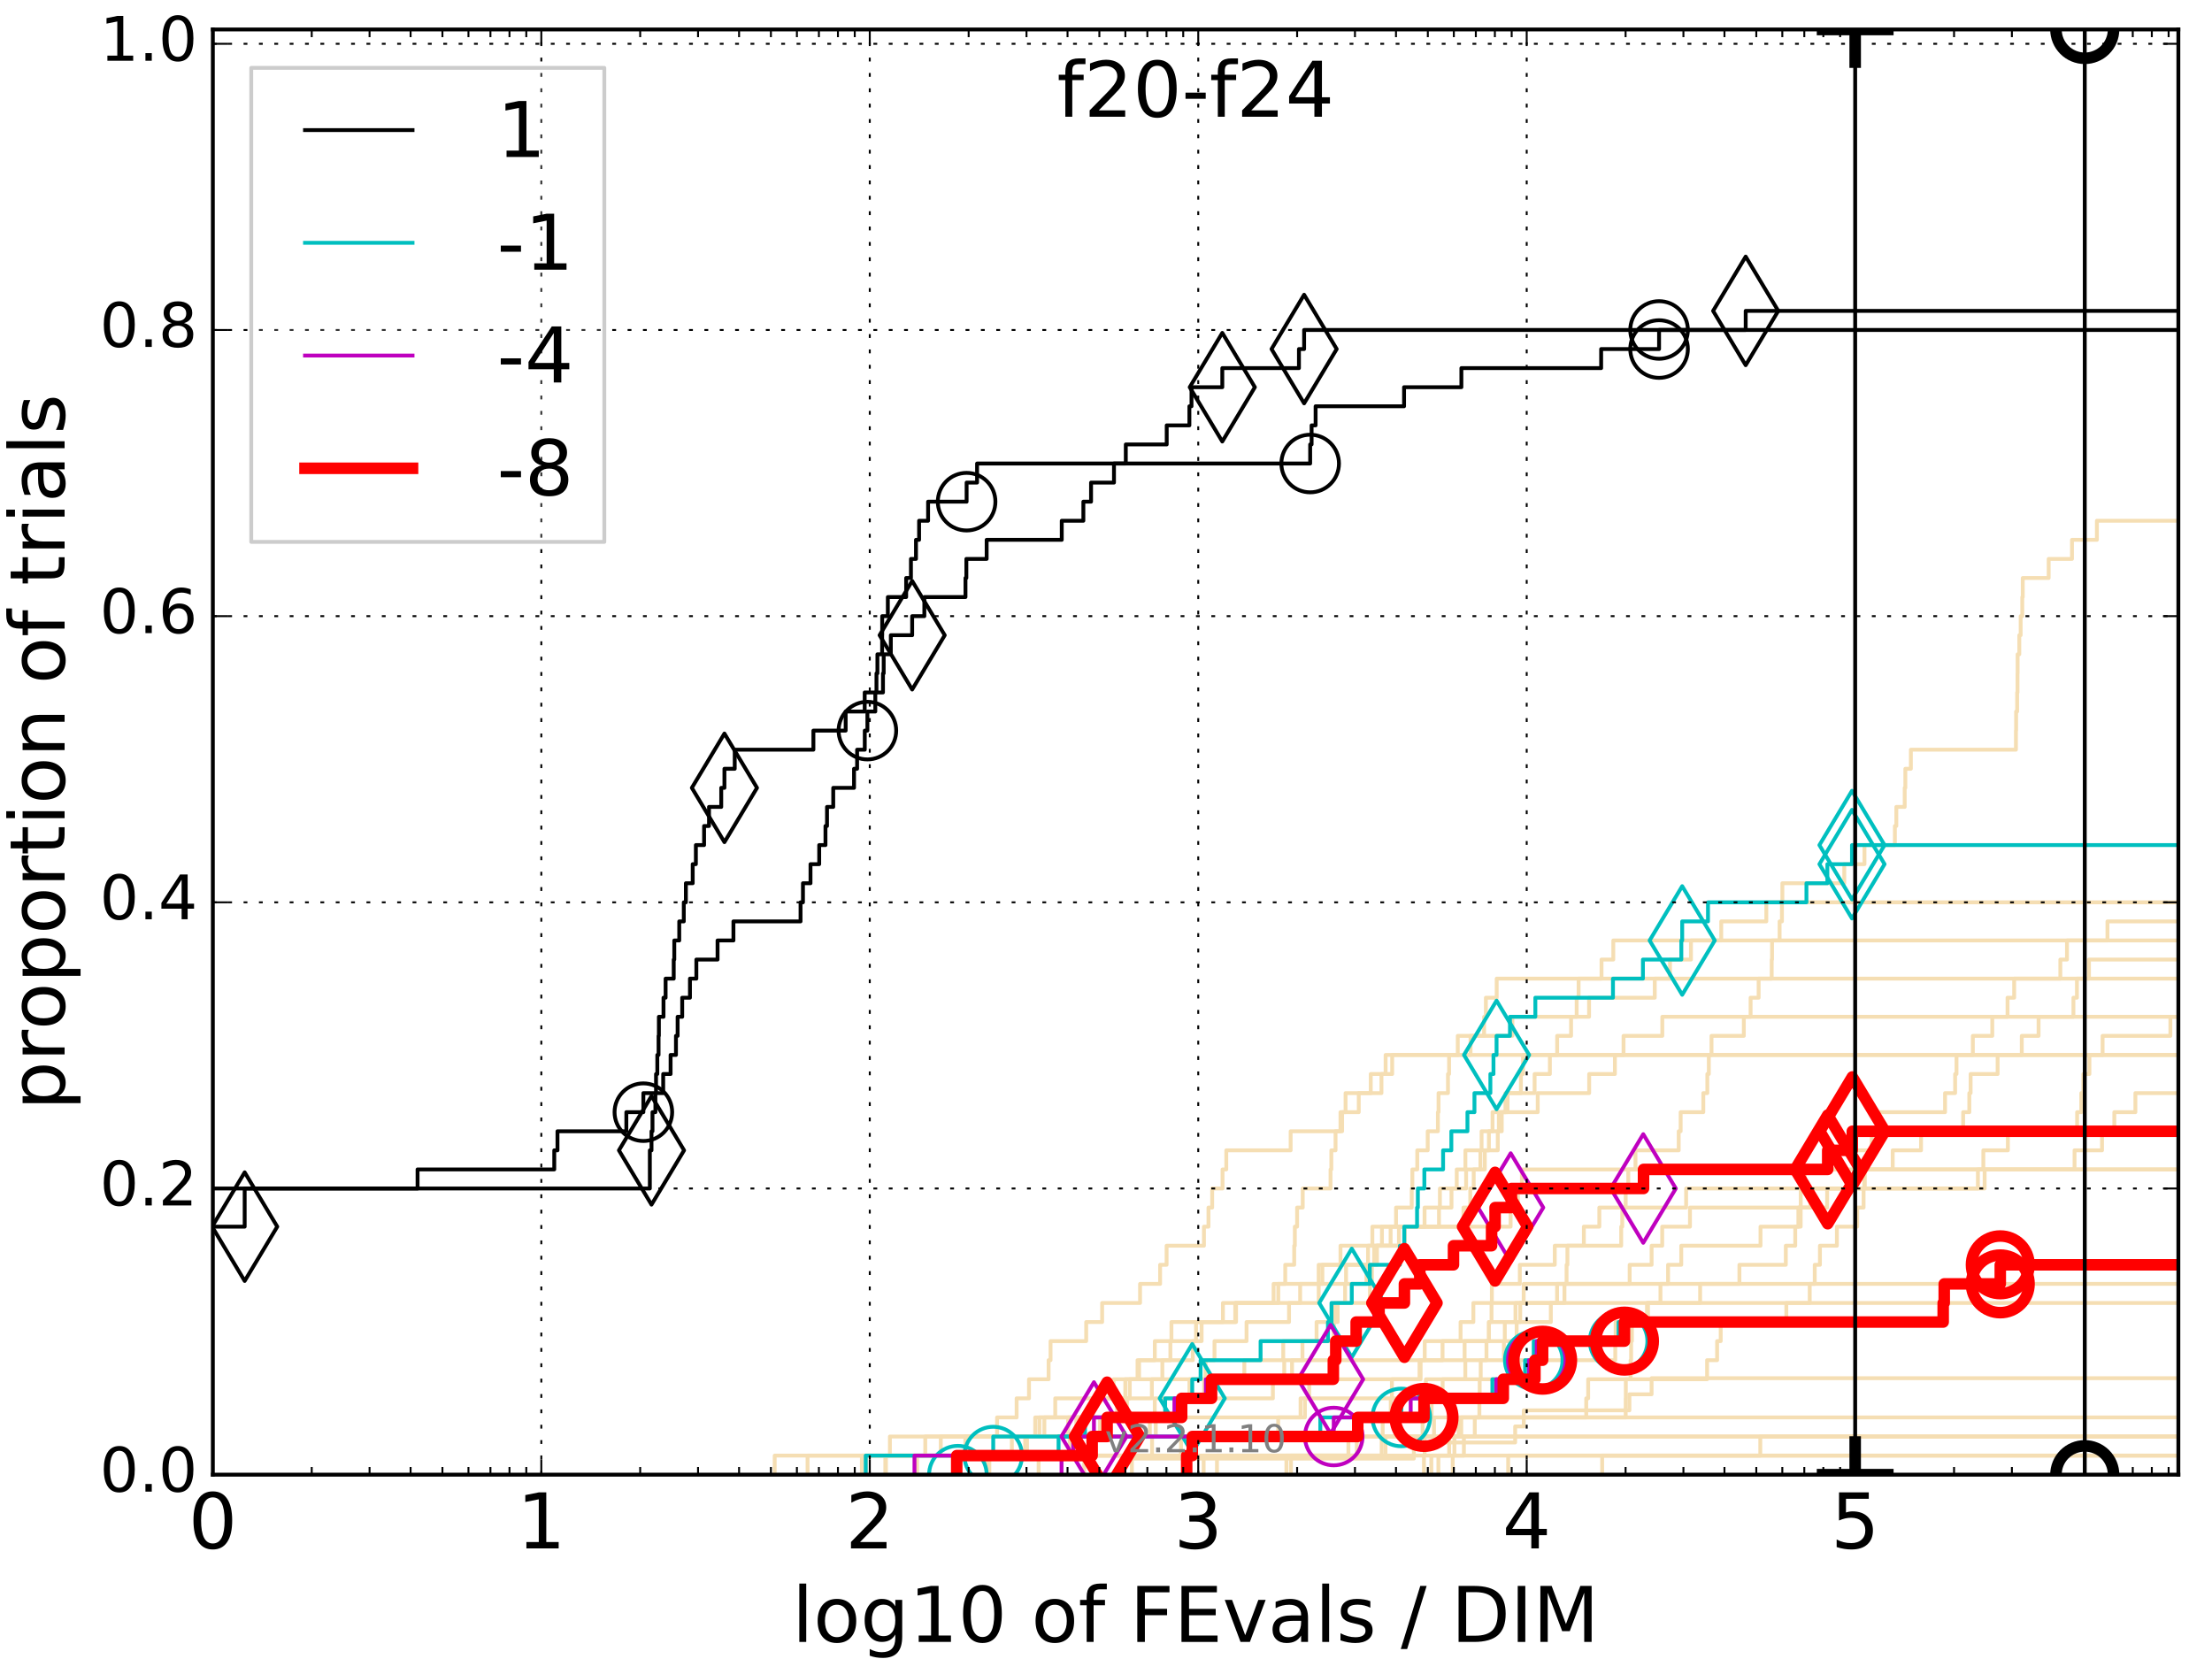 <?xml version="1.0" encoding="utf-8" standalone="no"?>
<!DOCTYPE svg PUBLIC "-//W3C//DTD SVG 1.1//EN"
  "http://www.w3.org/Graphics/SVG/1.1/DTD/svg11.dtd">
<!-- Created with matplotlib (http://matplotlib.org/) -->
<svg height="432pt" version="1.1" viewBox="0 0 576 432" width="576pt" xmlns="http://www.w3.org/2000/svg" xmlns:xlink="http://www.w3.org/1999/xlink">
 <defs>
  <style type="text/css">
*{stroke-linecap:butt;stroke-linejoin:round;stroke-miterlimit:100000;}
  </style>
 </defs>
 <g id="figure_1">
  <g id="patch_1">
   <path d="M 0 432 
L 576 432 
L 576 0 
L 0 0 
z
" style="fill:#ffffff;"/>
  </g>
  <g id="axes_1">
   <g id="patch_2">
    <path d="M 55.425 384 
L 567.24 384 
L 567.24 7.678 
L 55.425 7.678 
z
" style="fill:#ffffff;"/>
   </g>
   <g id="line2d_1"/>
   <g id="line2d_2"/>
   <g id="line2d_3">
    <path clip-path="url(#p5e65ea782e)" d="M 225.51 384 
L 225.51 379.032 
L 263.487 379.032 
L 263.487 374.064 
L 280.271 374.064 
L 280.271 369.096 
L 307.935 369.096 
L 307.935 364.128 
L 313.552 364.128 
L 313.552 359.16 
L 313.924 359.16 
L 313.924 354.192 
L 316.251 354.192 
L 316.251 349.224 
L 324.598 349.224 
L 324.598 344.256 
L 335.661 344.256 
L 335.661 339.289 
L 343.389 339.289 
L 343.389 334.321 
L 344.343 334.321 
L 344.343 329.353 
L 349.06 329.353 
L 349.06 324.385 
L 362.112 324.385 
L 362.112 319.417 
L 393.361 319.417 
L 393.361 314.449 
L 395.261 314.449 
L 395.261 309.481 
L 396.296 309.481 
L 396.296 304.513 
L 396.296 304.513 
L 396.296 304.513 
L 567.24 304.513 
" style="fill:none;stroke:#f5deb3;stroke-linecap:square;"/>
   </g>
   <g id="line2d_4">
    <path clip-path="url(#p5e65ea782e)" d="M 257.621 384 
L 257.621 379.032 
L 266.955 379.032 
L 266.955 374.064 
L 271.947 374.064 
L 271.947 369.096 
L 290.891 369.096 
L 290.891 364.128 
L 294.185 364.128 
L 294.185 359.16 
L 336.442 359.16 
L 336.442 354.192 
L 339.16 354.192 
L 339.16 349.224 
L 342.832 349.224 
L 342.832 344.256 
L 348.322 344.256 
L 348.322 339.289 
L 350.26 339.289 
L 350.26 334.321 
L 355.825 334.321 
L 355.825 329.353 
L 358.44 329.353 
L 358.44 324.385 
L 359.855 324.385 
L 359.855 319.417 
L 363.525 319.417 
L 363.525 314.449 
L 367.611 314.449 
L 367.611 309.481 
L 367.774 309.481 
L 367.774 304.513 
L 369.052 304.513 
L 369.052 299.545 
L 371.775 299.545 
L 371.775 294.577 
L 374.426 294.577 
L 374.426 289.609 
L 374.591 289.609 
L 374.591 284.641 
L 377.049 284.641 
L 377.049 279.673 
L 377.339 279.673 
L 377.339 274.705 
L 382.93 274.705 
L 382.93 269.737 
L 386.451 269.737 
L 386.451 264.769 
L 386.921 264.769 
L 386.921 259.801 
L 389.738 259.801 
L 389.738 254.833 
L 389.738 254.833 
L 389.738 254.833 
L 567.24 254.833 
" style="fill:none;stroke:#f5deb3;stroke-linecap:square;"/>
   </g>
   <g id="line2d_5">
    <path clip-path="url(#p5e65ea782e)" d="M 224.426 384 
L 224.426 379.032 
L 267.433 379.032 
L 267.433 374.064 
L 270.652 374.064 
L 270.652 369.096 
L 274.78 369.096 
L 274.78 364.128 
L 289.965 364.128 
L 289.965 359.16 
L 296.611 359.16 
L 296.611 354.192 
L 310.595 354.192 
L 310.595 349.224 
L 311.446 349.224 
L 311.446 344.256 
L 321.867 344.256 
L 321.867 339.289 
L 338.556 339.289 
L 338.556 334.321 
L 350.508 334.321 
L 350.508 329.353 
L 356.234 329.353 
L 356.234 324.385 
L 357.363 324.385 
L 357.363 319.417 
L 370.953 319.417 
L 370.953 314.449 
L 374.95 314.449 
L 374.95 309.481 
L 381.773 309.481 
L 381.773 304.513 
L 385.496 304.513 
L 385.496 299.545 
L 385.798 299.545 
L 385.798 294.577 
L 390.301 294.577 
L 390.301 289.609 
L 400.416 289.609 
L 400.416 284.641 
L 413.819 284.641 
L 413.819 279.673 
L 420.515 279.673 
L 420.515 274.705 
L 422.766 274.705 
L 422.766 269.737 
L 432.862 269.737 
L 432.862 264.769 
L 432.862 264.769 
L 432.862 264.769 
L 567.24 264.769 
" style="fill:none;stroke:#f5deb3;stroke-linecap:square;"/>
   </g>
   <g id="line2d_6"/>
   <g id="line2d_7">
    <path clip-path="url(#p5e65ea782e)" d="M 230.698 384 
L 230.698 379.032 
L 299.998 379.032 
L 299.998 374.064 
L 300.958 374.064 
L 300.958 369.096 
L 338.665 369.096 
L 338.665 364.128 
L 340.915 364.128 
L 340.915 359.16 
L 369.639 359.16 
L 369.639 354.192 
L 375.637 354.192 
L 375.637 349.224 
L 380.328 349.224 
L 380.328 344.256 
L 383.657 344.256 
L 383.657 339.289 
L 405.462 339.289 
L 405.462 334.321 
L 424.359 334.321 
L 424.359 329.353 
L 430.074 329.353 
L 430.074 324.385 
L 432.838 324.385 
L 432.838 319.417 
L 440.065 319.417 
L 440.065 314.449 
L 475.784 314.449 
L 475.784 309.481 
L 485.451 309.481 
L 485.451 304.513 
L 540.207 304.513 
L 540.207 299.545 
L 547.365 299.545 
L 547.365 294.577 
L 550.565 294.577 
L 550.565 289.609 
L 556.05 289.609 
L 556.05 284.641 
L 577 284.641 
" style="fill:none;stroke:#f5deb3;stroke-linecap:square;"/>
   </g>
   <g id="line2d_8"/>
   <g id="line2d_9">
    <path clip-path="url(#p5e65ea782e)" d="M 230.532 384 
L 230.532 379.032 
L 231.729 379.032 
L 231.729 374.064 
L 278.146 374.064 
L 278.146 369.096 
L 308.441 369.096 
L 308.441 364.128 
L 331.456 364.128 
L 331.456 359.16 
L 334.414 359.16 
L 334.414 354.192 
L 370.996 354.192 
L 370.996 349.224 
L 387.709 349.224 
L 387.709 344.256 
L 403.835 344.256 
L 403.835 339.289 
L 407.382 339.289 
L 407.382 334.321 
L 407.932 334.321 
L 407.932 329.353 
L 408.151 329.353 
L 408.151 324.385 
L 422.157 324.385 
L 422.157 319.417 
L 422.433 319.417 
L 422.433 314.449 
L 423.323 314.449 
L 423.323 309.481 
L 424 309.481 
L 424 304.513 
L 425.873 304.513 
L 425.873 299.545 
L 437.131 299.545 
L 437.131 294.577 
L 437.639 294.577 
L 437.639 289.609 
L 443.534 289.609 
L 443.534 284.641 
L 444.585 284.641 
L 444.585 279.673 
L 444.972 279.673 
L 444.972 274.705 
L 445.675 274.705 
L 445.675 269.737 
L 454.086 269.737 
L 454.086 264.769 
L 455.854 264.769 
L 455.854 259.801 
L 457.944 259.801 
L 457.944 254.833 
L 461.349 254.833 
L 461.349 249.866 
L 461.439 249.866 
L 461.439 244.898 
L 463.403 244.898 
L 463.403 239.93 
L 464.012 239.93 
L 464.012 234.962 
L 464.126 234.962 
L 464.126 229.994 
L 480.243 229.994 
L 480.243 225.026 
L 485.506 225.026 
L 485.506 220.058 
L 493.425 220.058 
L 493.425 215.09 
L 493.8 215.09 
L 493.8 210.122 
L 495.981 210.122 
L 495.981 205.154 
L 496.147 205.154 
L 496.147 200.186 
L 497.585 200.186 
L 497.585 195.218 
L 524.946 195.218 
L 524.946 190.25 
L 524.991 190.25 
L 524.991 185.282 
L 525.261 185.282 
L 525.261 180.314 
L 525.358 180.314 
L 525.358 175.346 
L 525.386 175.346 
L 525.386 170.378 
L 525.822 170.378 
L 525.822 165.41 
L 526.175 165.41 
L 526.175 160.443 
L 526.594 160.443 
L 526.594 155.475 
L 526.722 155.475 
L 526.722 150.507 
L 533.471 150.507 
L 533.471 145.539 
L 539.543 145.539 
L 539.543 140.571 
L 546.028 140.571 
L 546.028 135.603 
L 546.028 135.603 
L 546.028 135.603 
L 567.24 135.603 
" style="fill:none;stroke:#f5deb3;stroke-linecap:square;"/>
   </g>
   <g id="line2d_10">
    <path clip-path="url(#p5e65ea782e)" d="M 417.2 384 
L 417.2 379.032 
L 458.376 379.032 
L 458.376 374.064 
L 458.376 374.064 
L 458.376 374.064 
L 567.24 374.064 
" style="fill:none;stroke:#f5deb3;stroke-linecap:square;"/>
   </g>
   <g id="line2d_11">
    <path clip-path="url(#p5e65ea782e)" d="M 257.087 384 
L 257.087 379.032 
L 278.546 379.032 
L 278.546 374.064 
L 299.41 374.064 
L 299.41 369.096 
L 300.7 369.096 
L 300.7 364.128 
L 309.726 364.128 
L 309.726 359.16 
L 324.018 359.16 
L 324.018 354.192 
L 334.152 354.192 
L 334.152 349.224 
L 347.327 349.224 
L 347.327 344.256 
L 347.566 344.256 
L 347.566 339.289 
L 356.736 339.289 
L 356.736 334.321 
L 357.257 334.321 
L 357.257 329.353 
L 357.827 329.353 
L 357.827 324.385 
L 364.277 324.385 
L 364.277 319.417 
L 374.708 319.417 
L 374.708 314.449 
L 377.965 314.449 
L 377.965 309.481 
L 379.335 309.481 
L 379.335 304.513 
L 381.585 304.513 
L 381.585 299.545 
L 390.018 299.545 
L 390.018 294.577 
L 391.056 294.577 
L 391.056 289.609 
L 392.557 289.609 
L 392.557 284.641 
L 399.609 284.641 
L 399.609 279.673 
L 403.583 279.673 
L 403.583 274.705 
L 405.484 274.705 
L 405.484 269.737 
L 409.105 269.737 
L 409.105 264.769 
L 413.79 264.769 
L 413.79 259.801 
L 430.897 259.801 
L 430.897 254.833 
L 434.864 254.833 
L 434.864 249.866 
L 440.322 249.866 
L 440.322 244.898 
L 448.208 244.898 
L 448.208 239.93 
L 459.944 239.93 
L 459.944 234.962 
L 459.944 234.962 
L 459.944 234.962 
L 567.24 234.962 
" style="fill:none;stroke:#f5deb3;stroke-linecap:square;"/>
   </g>
   <g id="line2d_12">
    <path clip-path="url(#p5e65ea782e)" d="M 270.453 384 
L 270.453 379.032 
L 353.306 379.032 
L 353.306 374.064 
L 353.306 374.064 
L 353.306 374.064 
L 567.24 374.064 
" style="fill:none;stroke:#f5deb3;stroke-linecap:square;"/>
   </g>
   <g id="line2d_13"/>
   <g id="line2d_14">
    <path clip-path="url(#p5e65ea782e)" d="M 210.286 384 
L 210.286 379.032 
L 240.938 379.032 
L 240.938 374.064 
L 269.567 374.064 
L 269.567 369.096 
L 284.332 369.096 
L 284.332 364.128 
L 293.023 364.128 
L 293.023 359.16 
L 296.209 359.16 
L 296.209 354.192 
L 300.712 354.192 
L 300.712 349.224 
L 312.899 349.224 
L 312.899 344.256 
L 321.652 344.256 
L 321.652 339.289 
L 332.862 339.289 
L 332.862 334.321 
L 343.379 334.321 
L 343.379 329.353 
L 358.56 329.353 
L 358.56 324.385 
L 365.81 324.385 
L 365.81 319.417 
L 381.079 319.417 
L 381.079 314.449 
L 382.851 314.449 
L 382.851 309.481 
L 383.752 309.481 
L 383.752 304.513 
L 386.644 304.513 
L 386.644 299.545 
L 387.709 299.545 
L 387.709 294.577 
L 388.653 294.577 
L 388.653 289.609 
L 392.021 289.609 
L 392.021 284.641 
L 396.04 284.641 
L 396.04 279.673 
L 396.597 279.673 
L 396.597 274.705 
L 396.597 274.705 
L 396.597 274.705 
L 567.24 274.705 
" style="fill:none;stroke:#f5deb3;stroke-linecap:square;"/>
   </g>
   <g id="line2d_15"/>
   <g id="line2d_16">
    <path clip-path="url(#p5e65ea782e)" d="M 316.896 384 
L 316.896 379.032 
L 351.12 379.032 
L 351.12 374.064 
L 360.045 374.064 
L 360.045 369.096 
L 362.151 369.096 
L 362.151 364.128 
L 371.301 364.128 
L 371.301 359.16 
L 395.711 359.16 
L 395.711 354.192 
L 420.609 354.192 
L 420.609 349.224 
L 420.71 349.224 
L 420.71 344.256 
L 428.87 344.256 
L 428.87 339.289 
L 442.706 339.289 
L 442.706 334.321 
L 452.939 334.321 
L 452.939 329.353 
L 465.018 329.353 
L 465.018 324.385 
L 467.476 324.385 
L 467.476 319.417 
L 468.29 319.417 
L 468.29 314.449 
L 468.906 314.449 
L 468.906 309.481 
L 469.954 309.481 
L 469.954 304.513 
L 478.416 304.513 
L 478.416 299.545 
L 487.4 299.545 
L 487.4 294.577 
L 488.726 294.577 
L 488.726 289.609 
L 506.487 289.609 
L 506.487 284.641 
L 509.112 284.641 
L 509.112 279.673 
L 509.471 279.673 
L 509.471 274.705 
L 513.724 274.705 
L 513.724 269.737 
L 518.786 269.737 
L 518.786 264.769 
L 522.759 264.769 
L 522.759 259.801 
L 524.482 259.801 
L 524.482 254.833 
L 536.505 254.833 
L 536.505 249.866 
L 538.238 249.866 
L 538.238 244.898 
L 548.777 244.898 
L 548.777 239.93 
L 548.777 239.93 
L 548.777 239.93 
L 567.24 239.93 
" style="fill:none;stroke:#f5deb3;stroke-linecap:square;"/>
   </g>
   <g id="line2d_17"/>
   <g id="line2d_18">
    <path clip-path="url(#p5e65ea782e)" d="M 201.731 384 
L 201.731 379.032 
L 251.381 379.032 
L 251.381 374.064 
L 259.63 374.064 
L 259.63 369.096 
L 264.728 369.096 
L 264.728 364.128 
L 267.948 364.128 
L 267.948 359.16 
L 273.055 359.16 
L 273.055 354.192 
L 273.561 354.192 
L 273.561 349.224 
L 282.843 349.224 
L 282.843 344.256 
L 286.994 344.256 
L 286.994 339.289 
L 296.871 339.289 
L 296.871 334.321 
L 302.091 334.321 
L 302.091 329.353 
L 303.78 329.353 
L 303.78 324.385 
L 313.504 324.385 
L 313.504 319.417 
L 314.682 319.417 
L 314.682 314.449 
L 315.647 314.449 
L 315.647 309.481 
L 318.347 309.481 
L 318.347 304.513 
L 319.323 304.513 
L 319.323 299.545 
L 336.082 299.545 
L 336.082 294.577 
L 349.483 294.577 
L 349.483 289.609 
L 350.382 289.609 
L 350.382 284.641 
L 359.728 284.641 
L 359.728 279.673 
L 360.81 279.673 
L 360.81 274.705 
L 360.81 274.705 
L 360.81 274.705 
L 567.24 274.705 
" style="fill:none;stroke:#f5deb3;stroke-linecap:square;"/>
   </g>
   <g id="line2d_19">
    <path clip-path="url(#p5e65ea782e)" d="M 372.717 384 
L 372.717 379.032 
L 377.359 379.032 
L 377.359 374.064 
L 380.509 374.064 
L 380.509 369.096 
L 385.226 369.096 
L 385.226 364.128 
L 385.306 364.128 
L 385.306 359.16 
L 385.575 359.16 
L 385.575 354.192 
L 387.076 354.192 
L 387.076 349.224 
L 387.726 349.224 
L 387.726 344.256 
L 388.391 344.256 
L 388.391 339.289 
L 388.475 339.289 
L 388.475 334.321 
L 395.761 334.321 
L 395.761 329.353 
L 404.857 329.353 
L 404.857 324.385 
L 412.431 324.385 
L 412.431 319.417 
L 416.46 319.417 
L 416.46 314.449 
L 439.064 314.449 
L 439.064 309.481 
L 516.794 309.481 
L 516.794 304.513 
L 516.794 304.513 
L 516.794 304.513 
L 567.24 304.513 
" style="fill:none;stroke:#f5deb3;stroke-linecap:square;"/>
   </g>
   <g id="line2d_20">
    <path clip-path="url(#p5e65ea782e)" d="M 238.801 384 
L 238.801 379.032 
L 244.978 379.032 
L 244.978 374.064 
L 286.436 374.064 
L 286.436 369.096 
L 293.461 369.096 
L 293.461 364.128 
L 299.944 364.128 
L 299.944 359.16 
L 302.676 359.16 
L 302.676 354.192 
L 304.764 354.192 
L 304.764 349.224 
L 305.041 349.224 
L 305.041 344.256 
L 318.448 344.256 
L 318.448 339.289 
L 331.641 339.289 
L 331.641 334.321 
L 334.67 334.321 
L 334.67 329.353 
L 337.008 329.353 
L 337.008 324.385 
L 337.172 324.385 
L 337.172 319.417 
L 337.765 319.417 
L 337.765 314.449 
L 339.229 314.449 
L 339.229 309.481 
L 346.468 309.481 
L 346.468 304.513 
L 346.677 304.513 
L 346.677 299.545 
L 347.771 299.545 
L 347.771 294.577 
L 349.056 294.577 
L 349.056 289.609 
L 353.819 289.609 
L 353.819 284.641 
L 356.94 284.641 
L 356.94 279.673 
L 362.52 279.673 
L 362.52 274.705 
L 379.601 274.705 
L 379.601 269.737 
L 393.818 269.737 
L 393.818 264.769 
L 410.559 264.769 
L 410.559 259.801 
L 411.067 259.801 
L 411.067 254.833 
L 417.033 254.833 
L 417.033 249.866 
L 420.099 249.866 
L 420.099 244.898 
L 420.099 244.898 
L 420.099 244.898 
L 567.24 244.898 
" style="fill:none;stroke:#f5deb3;stroke-linecap:square;"/>
   </g>
   <g id="line2d_21">
    <path clip-path="url(#p5e65ea782e)" d="M 392.722 384 
L 392.722 379.032 
L 392.722 379.032 
L 392.722 379.032 
L 567.24 379.032 
" style="fill:none;stroke:#f5deb3;stroke-linecap:square;"/>
   </g>
   <g id="line2d_22">
    <path clip-path="url(#p5e65ea782e)" d="M 334.977 384 
L 334.977 379.032 
L 360.781 379.032 
L 360.781 374.064 
L 370.439 374.064 
L 370.439 369.096 
L 372.791 369.096 
L 372.791 364.128 
L 375.655 364.128 
L 375.655 359.16 
L 381.562 359.16 
L 381.562 354.192 
L 391.617 354.192 
L 391.617 349.224 
L 391.848 349.224 
L 391.848 344.256 
L 394.626 344.256 
L 394.626 339.289 
L 394.626 339.289 
L 394.626 339.289 
L 567.24 339.289 
" style="fill:none;stroke:#f5deb3;stroke-linecap:square;"/>
   </g>
   <g id="line2d_23">
    <path clip-path="url(#p5e65ea782e)" d="M 313.425 384 
L 313.425 379.032 
L 313.425 379.032 
L 313.425 379.032 
L 567.24 379.032 
" style="fill:none;stroke:#f5deb3;stroke-linecap:square;"/>
   </g>
   <g id="line2d_24">
    <path clip-path="url(#p5e65ea782e)" d="M 374.551 384 
L 374.551 379.032 
L 381.199 379.032 
L 381.199 374.064 
L 384.033 374.064 
L 384.033 369.096 
L 423.328 369.096 
L 423.328 364.128 
L 423.364 364.128 
L 423.364 359.16 
L 424.601 359.16 
L 424.601 354.192 
L 424.739 354.192 
L 424.739 349.224 
L 424.942 349.224 
L 424.942 344.256 
L 429.135 344.256 
L 429.135 339.289 
L 432.38 339.289 
L 432.38 334.321 
L 434.357 334.321 
L 434.357 329.353 
L 437.795 329.353 
L 437.795 324.385 
L 458.431 324.385 
L 458.431 319.417 
L 468.89 319.417 
L 468.89 314.449 
L 471.423 314.449 
L 471.423 309.481 
L 515.045 309.481 
L 515.045 304.513 
L 516.46 304.513 
L 516.46 299.545 
L 522.842 299.545 
L 522.842 294.577 
L 540.88 294.577 
L 540.88 289.609 
L 541.957 289.609 
L 541.957 284.641 
L 542.505 284.641 
L 542.505 279.673 
L 544.076 279.673 
L 544.076 274.705 
L 547.511 274.705 
L 547.511 269.737 
L 565.163 269.737 
L 565.163 264.769 
L 565.163 264.769 
L 565.163 264.769 
L 567.24 264.769 
" style="fill:none;stroke:#f5deb3;stroke-linecap:square;"/>
   </g>
   <g id="line2d_25">
    <path clip-path="url(#p5e65ea782e)" d="M 378.287 384 
L 378.287 379.032 
L 378.723 379.032 
L 378.723 374.064 
L 379.833 374.064 
L 379.833 369.096 
L 379.833 369.096 
L 379.833 369.096 
L 567.24 369.096 
" style="fill:none;stroke:#f5deb3;stroke-linecap:square;"/>
   </g>
   <g id="line2d_26">
    <path clip-path="url(#p5e65ea782e)" d="M 294.739 384 
L 294.739 379.814 
L 368.161 379.814 
L 368.161 375.627 
L 394.545 375.627 
L 394.545 371.441 
L 396.785 371.441 
L 396.785 367.254 
L 424.294 367.254 
L 424.294 363.068 
L 430.069 363.068 
L 430.069 358.881 
L 430.069 358.881 
L 430.069 358.881 
L 567.24 358.881 
" style="fill:none;stroke:#f5deb3;stroke-linecap:square;"/>
   </g>
   <g id="line2d_27"/>
   <g id="line2d_28">
    <path clip-path="url(#p5e65ea782e)" d="M 370.795 384 
L 370.795 379.032 
L 370.983 379.032 
L 370.983 374.064 
L 373.412 374.064 
L 373.412 369.096 
L 413.052 369.096 
L 413.052 364.128 
L 413.556 364.128 
L 413.556 359.16 
L 444.52 359.16 
L 444.52 354.192 
L 447.132 354.192 
L 447.132 349.224 
L 448.068 349.224 
L 448.068 344.256 
L 465.155 344.256 
L 465.155 339.289 
L 471.247 339.289 
L 471.247 334.321 
L 472.552 334.321 
L 472.552 329.353 
L 473.906 329.353 
L 473.906 324.385 
L 478.323 324.385 
L 478.323 319.417 
L 483.605 319.417 
L 483.605 314.449 
L 485.274 314.449 
L 485.274 309.481 
L 485.579 309.481 
L 485.579 304.513 
L 492.858 304.513 
L 492.858 299.545 
L 500.232 299.545 
L 500.232 294.577 
L 511.196 294.577 
L 511.196 289.609 
L 512.806 289.609 
L 512.806 284.641 
L 513.142 284.641 
L 513.142 279.673 
L 520.177 279.673 
L 520.177 274.705 
L 526.463 274.705 
L 526.463 269.737 
L 530.838 269.737 
L 530.838 264.769 
L 539.915 264.769 
L 539.915 259.801 
L 540.829 259.801 
L 540.829 254.833 
L 543.96 254.833 
L 543.96 249.866 
L 543.96 249.866 
L 543.96 249.866 
L 567.24 249.866 
" style="fill:none;stroke:#f5deb3;stroke-linecap:square;"/>
   </g>
   <g id="line2d_29">
    <path clip-path="url(#p5e65ea782e)" d="M 336.163 384 
L 336.163 379.032 
L 359.786 379.032 
L 359.786 374.064 
L 359.786 374.064 
L 359.786 374.064 
L 567.24 374.064 
" style="fill:none;stroke:#f5deb3;stroke-linecap:square;"/>
   </g>
   <g id="line2d_30">
    <path clip-path="url(#p5e65ea782e)" d="M 282.318 384 
L 282.318 379.032 
L 307.537 379.032 
L 307.537 374.064 
L 332.835 374.064 
L 332.835 369.096 
L 339.802 369.096 
L 339.802 364.128 
L 362.447 364.128 
L 362.447 359.16 
L 369.93 359.16 
L 369.93 354.192 
L 381.381 354.192 
L 381.381 349.224 
L 394.933 349.224 
L 394.933 344.256 
L 395.866 344.256 
L 395.866 339.289 
L 396.763 339.289 
L 396.763 334.321 
L 396.763 334.321 
L 396.763 334.321 
L 567.24 334.321 
" style="fill:none;stroke:#f5deb3;stroke-linecap:square;"/>
   </g>
   <g id="line2d_31">
    <path clip-path="url(#p5e65ea782e)" d="M -55.854 384 
M -1 349.224 
L 33.218 349.224 
L 33.218 344.256 
L 33.218 344.256 
L 33.218 339.289 
L 33.218 339.289 
L 33.218 334.321 
L 47.136 334.321 
L 47.136 329.353 
L 49.388 329.353 
L 49.388 324.385 
L 53.52 324.385 
L 53.52 319.417 
L 63.714 319.417 
L 63.714 314.449 
L 63.714 314.449 
L 63.714 309.481 
L 169.218 309.481 
L 169.218 304.513 
L 169.218 304.513 
L 169.218 299.545 
L 169.649 299.545 
L 169.649 294.577 
L 169.906 294.577 
L 169.906 289.609 
L 170.664 289.609 
L 170.664 284.641 
L 170.831 284.641 
L 170.831 279.673 
L 171.162 279.673 
L 171.162 274.705 
L 171.49 274.705 
L 171.49 269.737 
L 171.572 269.737 
L 171.572 264.769 
L 172.774 264.769 
L 172.774 259.801 
L 173.322 259.801 
L 173.322 254.833 
L 175.436 254.833 
L 175.436 249.866 
L 175.583 249.866 
L 175.583 244.898 
L 176.876 244.898 
L 176.876 239.93 
L 178.058 239.93 
L 178.058 234.962 
L 178.601 234.962 
L 178.601 229.994 
L 180.378 229.994 
L 180.378 225.026 
L 181.204 225.026 
L 181.204 220.058 
L 183.342 220.058 
L 183.342 215.09 
L 184.625 215.09 
L 184.625 210.122 
L 187.809 210.122 
L 187.809 205.154 
L 188.641 205.154 
L 188.641 200.186 
L 191.321 200.186 
L 191.321 195.218 
L 211.806 195.218 
L 211.806 190.25 
L 220.21 190.25 
L 220.21 185.282 
L 225.165 185.282 
L 225.165 180.314 
L 229.927 180.314 
L 229.927 175.346 
L 230.113 175.346 
L 230.113 170.378 
L 231.97 170.378 
L 231.97 165.41 
L 237.526 165.41 
L 237.526 160.443 
L 240.698 160.443 
L 240.698 155.475 
L 251.41 155.475 
L 251.41 150.507 
L 251.637 150.507 
L 251.637 145.539 
L 256.924 145.539 
L 256.924 140.571 
L 276.477 140.571 
L 276.477 135.603 
L 282.106 135.603 
L 282.106 130.635 
L 284.108 130.635 
L 284.108 125.667 
L 290.079 125.667 
L 290.079 120.699 
L 293.156 120.699 
L 293.156 115.731 
L 303.81 115.731 
L 303.81 110.763 
L 309.714 110.763 
L 309.714 105.795 
L 310.263 105.795 
L 310.263 100.827 
L 318.283 100.827 
L 318.283 95.859 
L 338.242 95.859 
L 338.242 90.891 
L 339.589 90.891 
L 339.589 85.923 
L 454.572 85.923 
L 454.572 80.955 
L 454.572 80.955 
L 454.572 80.955 
L 567.24 80.955 
" style="fill:none;stroke:#000000;stroke-linecap:square;"/>
   </g>
   <g id="line2d_32">
    <defs>
     <path d="M -0 14.142 
L 8.485 0 
L -0 -14.142 
L -8.485 -0 
z
" id="mbec9ce6c6a" style="stroke:#000000;stroke-linejoin:miter;"/>
    </defs>
    <g clip-path="url(#p5e65ea782e)">
     <use style="fill:none;stroke:#000000;stroke-linejoin:miter;" x="63.714" xlink:href="#mbec9ce6c6a" y="319.417"/>
     <use style="fill:none;stroke:#000000;stroke-linejoin:miter;" x="169.649" xlink:href="#mbec9ce6c6a" y="299.545"/>
     <use style="fill:none;stroke:#000000;stroke-linejoin:miter;" x="188.641" xlink:href="#mbec9ce6c6a" y="205.154"/>
     <use style="fill:none;stroke:#000000;stroke-linejoin:miter;" x="237.526" xlink:href="#mbec9ce6c6a" y="165.41"/>
     <use style="fill:none;stroke:#000000;stroke-linejoin:miter;" x="318.283" xlink:href="#mbec9ce6c6a" y="100.827"/>
     <use style="fill:none;stroke:#000000;stroke-linejoin:miter;" x="339.589" xlink:href="#mbec9ce6c6a" y="90.891"/>
     <use style="fill:none;stroke:#000000;stroke-linejoin:miter;" x="454.572" xlink:href="#mbec9ce6c6a" y="80.955"/>
    </g>
   </g>
   <g id="line2d_33">
    <path clip-path="url(#p5e65ea782e)" d="M -25689.631 756.596 
" style="fill:none;stroke:#000000;stroke-linecap:square;"/>
    <g clip-path="url(#p5e65ea782e)">
     <use style="fill:none;stroke:#000000;stroke-linejoin:miter;" x="-25689.631" xlink:href="#mbec9ce6c6a" y="756.596"/>
     <use style="fill:none;stroke:#000000;stroke-linejoin:miter;" x="-1.0" xlink:href="#mbec9ce6c6a" y="756.596"/>
     <use style="fill:none;stroke:#000000;stroke-linejoin:miter;" x="567.24" xlink:href="#mbec9ce6c6a" y="756.596"/>
    </g>
   </g>
   <g id="line2d_34">
    <path clip-path="url(#p5e65ea782e)" d="M -55.854 384 
M -1 354.192 
L 3.93 354.192 
L 3.93 349.224 
L 3.93 349.224 
L 3.93 344.256 
L 21.388 344.256 
L 21.388 339.289 
L 29.677 339.289 
L 29.677 334.321 
L 36.45 334.321 
L 36.45 329.353 
L 36.45 329.353 
L 36.45 324.385 
L 42.176 324.385 
L 42.176 319.417 
L 44.739 319.417 
L 44.739 314.449 
L 49.388 314.449 
L 49.388 309.481 
L 108.733 309.481 
L 108.733 304.513 
L 144.328 304.513 
L 144.328 299.545 
L 145.166 299.545 
L 145.166 294.577 
L 163.099 294.577 
L 163.099 289.609 
L 167.531 289.609 
L 167.531 284.641 
L 172.695 284.641 
L 172.695 279.673 
L 174.62 279.673 
L 174.62 274.705 
L 176.019 274.705 
L 176.019 269.737 
L 176.45 269.737 
L 176.45 264.769 
L 177.645 264.769 
L 177.645 259.801 
L 179.664 259.801 
L 179.664 254.833 
L 181.33 254.833 
L 181.33 249.866 
L 186.85 249.866 
L 186.85 244.898 
L 190.984 244.898 
L 190.984 239.93 
L 208.461 239.93 
L 208.461 234.962 
L 209.089 234.962 
L 209.089 229.994 
L 211.054 229.994 
L 211.054 225.026 
L 213.319 225.026 
L 213.319 220.058 
L 214.951 220.058 
L 214.951 215.09 
L 215.354 215.09 
L 215.354 210.122 
L 216.972 210.122 
L 216.972 205.154 
L 222.389 205.154 
L 222.389 200.186 
L 223.189 200.186 
L 223.189 195.218 
L 225.184 195.218 
L 225.184 190.25 
L 225.87 190.25 
L 225.87 185.282 
L 227.928 185.282 
L 227.928 180.314 
L 228.23 180.314 
L 228.23 175.346 
L 228.477 175.346 
L 228.477 170.378 
L 229.707 170.378 
L 229.707 165.41 
L 229.724 165.41 
L 229.724 160.443 
L 231.192 160.443 
L 231.192 155.475 
L 235.962 155.475 
L 235.962 150.507 
L 237.207 150.507 
L 237.207 145.539 
L 238.52 145.539 
L 238.52 140.571 
L 239.33 140.571 
L 239.33 135.603 
L 241.673 135.603 
L 241.673 130.635 
L 251.703 130.635 
L 251.703 125.667 
L 254.427 125.667 
L 254.427 120.699 
L 341.164 120.699 
L 341.164 115.731 
L 341.538 115.731 
L 341.538 110.763 
L 342.58 110.763 
L 342.58 105.795 
L 365.613 105.795 
L 365.613 100.827 
L 380.541 100.827 
L 380.541 95.859 
L 416.936 95.859 
L 416.936 90.891 
L 432.017 90.891 
L 432.017 85.923 
L 432.017 85.923 
L 432.017 85.923 
L 567.24 85.923 
" style="fill:none;stroke:#000000;stroke-linecap:square;"/>
   </g>
   <g id="line2d_35">
    <defs>
     <path d="M 0 7.5 
C 1.989 7.5 3.897 6.71 5.303 5.303 
C 6.71 3.897 7.5 1.989 7.5 0 
C 7.5 -1.989 6.71 -3.897 5.303 -5.303 
C 3.897 -6.71 1.989 -7.5 0 -7.5 
C -1.989 -7.5 -3.897 -6.71 -5.303 -5.303 
C -6.71 -3.897 -7.5 -1.989 -7.5 0 
C -7.5 1.989 -6.71 3.897 -5.303 5.303 
C -3.897 6.71 -1.989 7.5 0 7.5 
z
" id="m3c3b30f197" style="stroke:#000000;"/>
    </defs>
    <g clip-path="url(#p5e65ea782e)">
     <use style="fill:none;stroke:#000000;" x="167.531" xlink:href="#m3c3b30f197" y="289.609"/>
     <use style="fill:none;stroke:#000000;" x="225.87" xlink:href="#m3c3b30f197" y="190.25"/>
     <use style="fill:none;stroke:#000000;" x="251.703" xlink:href="#m3c3b30f197" y="130.635"/>
     <use style="fill:none;stroke:#000000;" x="341.164" xlink:href="#m3c3b30f197" y="120.699"/>
     <use style="fill:none;stroke:#000000;" x="432.017" xlink:href="#m3c3b30f197" y="90.891"/>
     <use style="fill:none;stroke:#000000;" x="432.017" xlink:href="#m3c3b30f197" y="85.923"/>
    </g>
   </g>
   <g id="line2d_36">
    <path clip-path="url(#p5e65ea782e)" d="M -25689.631 756.596 
" style="fill:none;stroke:#000000;stroke-linecap:square;"/>
   </g>
   <g id="line2d_37">
    <path clip-path="url(#p5e65ea782e)" d="M 225.434 384 
L 225.434 379.032 
L 275.646 379.032 
L 275.646 374.064 
L 282.532 374.064 
L 282.532 369.096 
L 303.405 369.096 
L 303.405 364.128 
L 310.454 364.128 
L 310.454 359.16 
L 312.628 359.16 
L 312.628 354.192 
L 328.254 354.192 
L 328.254 349.224 
L 345.802 349.224 
L 345.802 344.256 
L 346.718 344.256 
L 346.718 339.289 
L 352 339.289 
L 352 334.321 
L 356.693 334.321 
L 356.693 329.353 
L 364.524 329.353 
L 364.524 324.385 
L 365.666 324.385 
L 365.666 319.417 
L 369 319.417 
L 369 314.449 
L 369.208 314.449 
L 369.208 309.481 
L 370.896 309.481 
L 370.896 304.513 
L 375.779 304.513 
L 375.779 299.545 
L 377.928 299.545 
L 377.928 294.577 
L 382.119 294.577 
L 382.119 289.609 
L 383.944 289.609 
L 383.944 284.641 
L 388.089 284.641 
L 388.089 279.673 
L 388.897 279.673 
L 388.897 274.705 
L 389.7 274.705 
L 389.7 269.737 
L 393.19 269.737 
L 393.19 264.769 
L 399.8 264.769 
L 399.8 259.801 
L 420.014 259.801 
L 420.014 254.833 
L 427.817 254.833 
L 427.817 249.866 
L 437.815 249.866 
L 437.815 244.898 
L 438.04 244.898 
L 438.04 239.93 
L 444.755 239.93 
L 444.755 234.962 
L 470.392 234.962 
L 470.392 229.994 
L 475.841 229.994 
L 475.841 225.026 
L 482.253 225.026 
L 482.253 220.058 
L 482.253 220.058 
L 482.253 220.058 
L 567.24 220.058 
" style="fill:none;stroke:#00bfbf;stroke-linecap:square;"/>
   </g>
   <g id="line2d_38">
    <defs>
     <path d="M -0 14.142 
L 8.485 0 
L -0 -14.142 
L -8.485 -0 
z
" id="mede38a7f37" style="stroke:#00bfbf;stroke-linejoin:miter;"/>
    </defs>
    <g clip-path="url(#p5e65ea782e)">
     <use style="fill:none;stroke:#00bfbf;stroke-linejoin:miter;" x="310.454" xlink:href="#mede38a7f37" y="364.128"/>
     <use style="fill:none;stroke:#00bfbf;stroke-linejoin:miter;" x="352" xlink:href="#mede38a7f37" y="339.289"/>
     <use style="fill:none;stroke:#00bfbf;stroke-linejoin:miter;" x="389.7" xlink:href="#mede38a7f37" y="274.705"/>
     <use style="fill:none;stroke:#00bfbf;stroke-linejoin:miter;" x="438.04" xlink:href="#mede38a7f37" y="244.898"/>
     <use style="fill:none;stroke:#00bfbf;stroke-linejoin:miter;" x="482.253" xlink:href="#mede38a7f37" y="225.026"/>
     <use style="fill:none;stroke:#00bfbf;stroke-linejoin:miter;" x="482.253" xlink:href="#mede38a7f37" y="220.058"/>
    </g>
   </g>
   <g id="line2d_39">
    <path clip-path="url(#p5e65ea782e)" d="M -25689.631 756.596 
" style="fill:none;stroke:#00bfbf;stroke-linecap:square;"/>
    <g clip-path="url(#p5e65ea782e)">
     <use style="fill:none;stroke:#00bfbf;stroke-linejoin:miter;" x="-25689.631" xlink:href="#mede38a7f37" y="756.596"/>
     <use style="fill:none;stroke:#00bfbf;stroke-linejoin:miter;" x="-1.0" xlink:href="#mede38a7f37" y="756.596"/>
     <use style="fill:none;stroke:#00bfbf;stroke-linejoin:miter;" x="567.24" xlink:href="#mede38a7f37" y="756.596"/>
    </g>
   </g>
   <g id="line2d_40">
    <path clip-path="url(#p5e65ea782e)" d="M 249.43 384 
L 249.43 379.032 
L 258.635 379.032 
L 258.635 374.064 
L 343.806 374.064 
L 343.806 369.096 
L 364.891 369.096 
L 364.891 364.128 
L 388.613 364.128 
L 388.613 359.16 
L 397.128 359.16 
L 397.128 354.192 
L 399.385 354.192 
L 399.385 349.224 
L 421.482 349.224 
L 421.482 344.256 
L 505.857 344.256 
L 505.857 339.289 
L 506.139 339.289 
L 506.139 334.321 
L 520.767 334.321 
L 520.767 329.353 
L 520.767 329.353 
L 520.767 329.353 
L 567.24 329.353 
" style="fill:none;stroke:#00bfbf;stroke-linecap:square;"/>
   </g>
   <g id="line2d_41">
    <defs>
     <path d="M 0 7.5 
C 1.989 7.5 3.897 6.71 5.303 5.303 
C 6.71 3.897 7.5 1.989 7.5 0 
C 7.5 -1.989 6.71 -3.897 5.303 -5.303 
C 3.897 -6.71 1.989 -7.5 0 -7.5 
C -1.989 -7.5 -3.897 -6.71 -5.303 -5.303 
C -6.71 -3.897 -7.5 -1.989 -7.5 0 
C -7.5 1.989 -6.71 3.897 -5.303 5.303 
C -3.897 6.71 -1.989 7.5 0 7.5 
z
" id="mdb1e9dbe86" style="stroke:#00bfbf;"/>
    </defs>
    <g clip-path="url(#p5e65ea782e)">
     <use style="fill:none;stroke:#00bfbf;" x="249.43" xlink:href="#mdb1e9dbe86" y="384.0"/>
     <use style="fill:none;stroke:#00bfbf;" x="258.635" xlink:href="#mdb1e9dbe86" y="379.032"/>
     <use style="fill:none;stroke:#00bfbf;" x="364.891" xlink:href="#mdb1e9dbe86" y="369.096"/>
     <use style="fill:none;stroke:#00bfbf;" x="399.385" xlink:href="#mdb1e9dbe86" y="354.192"/>
     <use style="fill:none;stroke:#00bfbf;" x="421.482" xlink:href="#mdb1e9dbe86" y="349.224"/>
     <use style="fill:none;stroke:#00bfbf;" x="520.767" xlink:href="#mdb1e9dbe86" y="329.353"/>
    </g>
   </g>
   <g id="line2d_42">
    <path clip-path="url(#p5e65ea782e)" d="M -25689.631 756.596 
" style="fill:none;stroke:#00bfbf;stroke-linecap:square;"/>
   </g>
   <g id="line2d_43">
    <path clip-path="url(#p5e65ea782e)" d="M 238.128 384 
L 238.128 379.032 
L 279.467 379.032 
L 279.467 374.064 
L 284.861 374.064 
L 284.861 369.096 
L 305.817 369.096 
L 305.817 364.128 
L 314.011 364.128 
L 314.011 359.16 
L 346.482 359.16 
L 346.482 354.192 
L 347.209 354.192 
L 347.209 349.224 
L 352.641 349.224 
L 352.641 344.256 
L 357.857 344.256 
L 357.857 339.289 
L 365.141 339.289 
L 365.141 334.321 
L 369.276 334.321 
L 369.276 329.353 
L 378.17 329.353 
L 378.17 324.385 
L 388.218 324.385 
L 388.218 319.417 
L 389.091 319.417 
L 389.091 314.449 
L 393.383 314.449 
L 393.383 309.481 
L 427.896 309.481 
L 427.896 304.513 
L 475.905 304.513 
L 475.905 299.545 
L 482.296 299.545 
L 482.296 294.577 
L 482.296 294.577 
L 482.296 294.577 
L 567.24 294.577 
" style="fill:none;stroke:#bf00bf;stroke-linecap:square;"/>
   </g>
   <g id="line2d_44">
    <defs>
     <path d="M -0 14.142 
L 8.485 0 
L -0 -14.142 
L -8.485 -0 
z
" id="mdf43c749a5" style="stroke:#bf00bf;stroke-linejoin:miter;"/>
    </defs>
    <g clip-path="url(#p5e65ea782e)">
     <use style="fill:none;stroke:#bf00bf;stroke-linejoin:miter;" x="284.861" xlink:href="#mdf43c749a5" y="374.064"/>
     <use style="fill:none;stroke:#bf00bf;stroke-linejoin:miter;" x="346.482" xlink:href="#mdf43c749a5" y="359.16"/>
     <use style="fill:none;stroke:#bf00bf;stroke-linejoin:miter;" x="393.383" xlink:href="#mdf43c749a5" y="314.449"/>
     <use style="fill:none;stroke:#bf00bf;stroke-linejoin:miter;" x="427.896" xlink:href="#mdf43c749a5" y="309.481"/>
     <use style="fill:none;stroke:#bf00bf;stroke-linejoin:miter;" x="482.296" xlink:href="#mdf43c749a5" y="294.577"/>
    </g>
   </g>
   <g id="line2d_45">
    <path clip-path="url(#p5e65ea782e)" d="M -25689.631 756.596 
" style="fill:none;stroke:#bf00bf;stroke-linecap:square;"/>
    <g clip-path="url(#p5e65ea782e)">
     <use style="fill:none;stroke:#bf00bf;stroke-linejoin:miter;" x="-25689.631" xlink:href="#mdf43c749a5" y="756.596"/>
     <use style="fill:none;stroke:#bf00bf;stroke-linejoin:miter;" x="-1.0" xlink:href="#mdf43c749a5" y="756.596"/>
     <use style="fill:none;stroke:#bf00bf;stroke-linejoin:miter;" x="567.24" xlink:href="#mdf43c749a5" y="756.596"/>
    </g>
   </g>
   <g id="line2d_46">
    <path clip-path="url(#p5e65ea782e)" d="M 276.419 384 
L 276.419 379.032 
L 283.728 379.032 
L 283.728 374.064 
L 347.302 374.064 
L 347.302 369.096 
L 367.343 369.096 
L 367.343 364.128 
L 389.636 364.128 
L 389.636 359.16 
L 398.153 359.16 
L 398.153 354.192 
L 400.168 354.192 
L 400.168 349.224 
L 422.102 349.224 
L 422.102 344.256 
L 505.912 344.256 
L 505.912 339.289 
L 506.179 339.289 
L 506.179 334.321 
L 520.797 334.321 
L 520.797 329.353 
L 520.797 329.353 
L 520.797 329.353 
L 567.24 329.353 
" style="fill:none;stroke:#bf00bf;stroke-linecap:square;"/>
   </g>
   <g id="line2d_47">
    <defs>
     <path d="M 0 7.5 
C 1.989 7.5 3.897 6.71 5.303 5.303 
C 6.71 3.897 7.5 1.989 7.5 0 
C 7.5 -1.989 6.71 -3.897 5.303 -5.303 
C 3.897 -6.71 1.989 -7.5 0 -7.5 
C -1.989 -7.5 -3.897 -6.71 -5.303 -5.303 
C -6.71 -3.897 -7.5 -1.989 -7.5 0 
C -7.5 1.989 -6.71 3.897 -5.303 5.303 
C -3.897 6.71 -1.989 7.5 0 7.5 
z
" id="m5f0f8f763c" style="stroke:#bf00bf;"/>
    </defs>
    <g clip-path="url(#p5e65ea782e)">
     <use style="fill:none;stroke:#bf00bf;" x="347.302" xlink:href="#m5f0f8f763c" y="374.064"/>
     <use style="fill:none;stroke:#bf00bf;" x="400.168" xlink:href="#m5f0f8f763c" y="354.192"/>
     <use style="fill:none;stroke:#bf00bf;" x="422.102" xlink:href="#m5f0f8f763c" y="349.224"/>
     <use style="fill:none;stroke:#bf00bf;" x="520.797" xlink:href="#m5f0f8f763c" y="334.321"/>
     <use style="fill:none;stroke:#bf00bf;" x="520.797" xlink:href="#m5f0f8f763c" y="329.353"/>
    </g>
   </g>
   <g id="line2d_48">
    <path clip-path="url(#p5e65ea782e)" d="M -25689.631 756.596 
" style="fill:none;stroke:#bf00bf;stroke-linecap:square;"/>
   </g>
   <g id="line2d_49">
    <path clip-path="url(#p5e65ea782e)" d="M 249.129 384 
L 249.129 379.032 
L 284.395 379.032 
L 284.395 374.064 
L 288.286 374.064 
L 288.286 369.096 
L 307.698 369.096 
L 307.698 364.128 
L 315.483 364.128 
L 315.483 359.16 
L 347.198 359.16 
L 347.198 354.192 
L 347.835 354.192 
L 347.835 349.224 
L 353.139 349.224 
L 353.139 344.256 
L 359.105 344.256 
L 359.105 339.289 
L 365.706 339.289 
L 365.706 334.321 
L 369.715 334.321 
L 369.715 329.353 
L 378.488 329.353 
L 378.488 324.385 
L 388.407 324.385 
L 388.407 319.417 
L 389.316 319.417 
L 389.316 314.449 
L 393.567 314.449 
L 393.567 309.481 
L 427.97 309.481 
L 427.97 304.513 
L 475.931 304.513 
L 475.931 299.545 
L 482.337 299.545 
L 482.337 294.577 
L 482.337 294.577 
L 482.337 294.577 
L 567.24 294.577 
" style="fill:none;stroke:#ff0000;stroke-linecap:square;stroke-width:3.0;"/>
   </g>
   <g id="line2d_50">
    <defs>
     <path d="M -0 14.142 
L 8.485 0 
L -0 -14.142 
L -8.485 -0 
z
" id="m32719d09bd" style="stroke:#ff0000;stroke-linejoin:miter;stroke-width:3.0;"/>
    </defs>
    <g clip-path="url(#p5e65ea782e)">
     <use style="fill:none;stroke:#ff0000;stroke-linejoin:miter;stroke-width:3.0;" x="288.286" xlink:href="#m32719d09bd" y="374.064"/>
     <use style="fill:none;stroke:#ff0000;stroke-linejoin:miter;stroke-width:3.0;" x="365.706" xlink:href="#m32719d09bd" y="339.289"/>
     <use style="fill:none;stroke:#ff0000;stroke-linejoin:miter;stroke-width:3.0;" x="389.316" xlink:href="#m32719d09bd" y="319.417"/>
     <use style="fill:none;stroke:#ff0000;stroke-linejoin:miter;stroke-width:3.0;" x="475.931" xlink:href="#m32719d09bd" y="304.513"/>
     <use style="fill:none;stroke:#ff0000;stroke-linejoin:miter;stroke-width:3.0;" x="482.337" xlink:href="#m32719d09bd" y="294.577"/>
    </g>
   </g>
   <g id="line2d_51">
    <path clip-path="url(#p5e65ea782e)" d="M -25689.631 756.596 
" style="fill:none;stroke:#ff0000;stroke-linecap:square;stroke-width:3.0;"/>
    <g clip-path="url(#p5e65ea782e)">
     <use style="fill:none;stroke:#ff0000;stroke-linejoin:miter;stroke-width:3.0;" x="-25689.631" xlink:href="#m32719d09bd" y="756.596"/>
     <use style="fill:none;stroke:#ff0000;stroke-linejoin:miter;stroke-width:3.0;" x="-1.0" xlink:href="#m32719d09bd" y="756.596"/>
     <use style="fill:none;stroke:#ff0000;stroke-linejoin:miter;stroke-width:3.0;" x="567.24" xlink:href="#m32719d09bd" y="756.596"/>
    </g>
   </g>
   <g id="line2d_52">
    <path clip-path="url(#p5e65ea782e)" d="M 309.01 384 
L 309.01 379.032 
L 310.467 379.032 
L 310.467 374.064 
L 353.554 374.064 
L 353.554 369.096 
L 370.807 369.096 
L 370.807 364.128 
L 391.453 364.128 
L 391.453 359.16 
L 399.69 359.16 
L 399.69 354.192 
L 401.692 354.192 
L 401.692 349.224 
L 423.009 349.224 
L 423.009 344.256 
L 506.002 344.256 
L 506.002 339.289 
L 506.275 339.289 
L 506.275 334.321 
L 520.866 334.321 
L 520.866 329.353 
L 520.866 329.353 
L 520.866 329.353 
L 567.24 329.353 
" style="fill:none;stroke:#ff0000;stroke-linecap:square;stroke-width:3.0;"/>
   </g>
   <g id="line2d_53">
    <defs>
     <path d="M 0 7.5 
C 1.989 7.5 3.897 6.71 5.303 5.303 
C 6.71 3.897 7.5 1.989 7.5 0 
C 7.5 -1.989 6.71 -3.897 5.303 -5.303 
C 3.897 -6.71 1.989 -7.5 0 -7.5 
C -1.989 -7.5 -3.897 -6.71 -5.303 -5.303 
C -6.71 -3.897 -7.5 -1.989 -7.5 0 
C -7.5 1.989 -6.71 3.897 -5.303 5.303 
C -3.897 6.71 -1.989 7.5 0 7.5 
z
" id="m172bfa0a7d" style="stroke:#ff0000;stroke-width:3.0;"/>
    </defs>
    <g clip-path="url(#p5e65ea782e)">
     <use style="fill:none;stroke:#ff0000;stroke-width:3.0;" x="370.807" xlink:href="#m172bfa0a7d" y="369.096"/>
     <use style="fill:none;stroke:#ff0000;stroke-width:3.0;" x="401.692" xlink:href="#m172bfa0a7d" y="354.192"/>
     <use style="fill:none;stroke:#ff0000;stroke-width:3.0;" x="423.009" xlink:href="#m172bfa0a7d" y="349.224"/>
     <use style="fill:none;stroke:#ff0000;stroke-width:3.0;" x="520.866" xlink:href="#m172bfa0a7d" y="334.321"/>
     <use style="fill:none;stroke:#ff0000;stroke-width:3.0;" x="520.866" xlink:href="#m172bfa0a7d" y="329.353"/>
    </g>
   </g>
   <g id="line2d_54">
    <path clip-path="url(#p5e65ea782e)" d="M -25689.631 756.596 
" style="fill:none;stroke:#ff0000;stroke-linecap:square;stroke-width:3.0;"/>
   </g>
   <g id="line2d_55">
    <path clip-path="url(#p5e65ea782e)" d="M 483.084 384 
L 483.084 7.678 
" style="fill:none;stroke:#000000;stroke-linecap:square;"/>
    <defs>
     <path d="M -10 0 
L 10 0 
M 0 10 
L 0 -10 
" id="md76bc8e81e" style="stroke:#000000;stroke-width:3.0;"/>
    </defs>
    <g clip-path="url(#p5e65ea782e)">
     <use style="stroke:#000000;stroke-width:3.0;" x="483.084" xlink:href="#md76bc8e81e" y="384.0"/>
     <use style="stroke:#000000;stroke-width:3.0;" x="483.084" xlink:href="#md76bc8e81e" y="7.678"/>
    </g>
   </g>
   <g id="line2d_56">
    <path clip-path="url(#p5e65ea782e)" d="M 542.868 384 
L 542.868 7.678 
" style="fill:none;stroke:#000000;stroke-linecap:square;"/>
    <defs>
     <path d="M 0 7.5 
C 1.989 7.5 3.897 6.71 5.303 5.303 
C 6.71 3.897 7.5 1.989 7.5 0 
C 7.5 -1.989 6.71 -3.897 5.303 -5.303 
C 3.897 -6.71 1.989 -7.5 0 -7.5 
C -1.989 -7.5 -3.897 -6.71 -5.303 -5.303 
C -6.71 -3.897 -7.5 -1.989 -7.5 0 
C -7.5 1.989 -6.71 3.897 -5.303 5.303 
C -3.897 6.71 -1.989 7.5 0 7.5 
z
" id="m3ef7832832" style="stroke:#000000;stroke-width:3.0;"/>
    </defs>
    <g clip-path="url(#p5e65ea782e)">
     <use style="fill:none;stroke:#000000;stroke-width:3.0;" x="542.868" xlink:href="#m3ef7832832" y="384.0"/>
     <use style="fill:none;stroke:#000000;stroke-width:3.0;" x="542.868" xlink:href="#m3ef7832832" y="7.678"/>
    </g>
   </g>
   <g id="patch_3">
    <path d="M 55.425 7.678 
L 567.24 7.678 
" style="fill:none;stroke:#000000;stroke-linecap:square;stroke-linejoin:miter;"/>
   </g>
   <g id="patch_4">
    <path d="M 567.24 384 
L 567.24 7.678 
" style="fill:none;stroke:#000000;stroke-linecap:square;stroke-linejoin:miter;"/>
   </g>
   <g id="patch_5">
    <path d="M 55.425 384 
L 567.24 384 
" style="fill:none;stroke:#000000;stroke-linecap:square;stroke-linejoin:miter;"/>
   </g>
   <g id="patch_6">
    <path d="M 55.425 384 
L 55.425 7.678 
" style="fill:none;stroke:#000000;stroke-linecap:square;stroke-linejoin:miter;"/>
   </g>
   <g id="matplotlib.axis_1">
    <g id="xtick_1">
     <g id="line2d_57">
      <path clip-path="url(#p5e65ea782e)" d="M 55.425 384 
L 55.425 7.678 
" style="fill:none;stroke:#000000;stroke-dasharray:1,3;stroke-dashoffset:0.0;stroke-width:0.5;"/>
     </g>
     <g id="line2d_58">
      <defs>
       <path d="M 0 0 
L 0 -4 
" id="mb936ab421a" style="stroke:#000000;stroke-width:0.5;"/>
      </defs>
      <g>
       <use style="stroke:#000000;stroke-width:0.5;" x="55.425" xlink:href="#mb936ab421a" y="384.0"/>
      </g>
     </g>
     <g id="line2d_59">
      <defs>
       <path d="M 0 0 
L 0 4 
" id="m6f5aec3aa1" style="stroke:#000000;stroke-width:0.5;"/>
      </defs>
      <g>
       <use style="stroke:#000000;stroke-width:0.5;" x="55.425" xlink:href="#m6f5aec3aa1" y="7.678"/>
      </g>
     </g>
     <g id="text_1">
      <!-- 0 -->
      <defs>
       <path d="M 31.781 66.406 
Q 24.172 66.406 20.328 58.906 
Q 16.5 51.422 16.5 36.375 
Q 16.5 21.391 20.328 13.891 
Q 24.172 6.391 31.781 6.391 
Q 39.453 6.391 43.281 13.891 
Q 47.125 21.391 47.125 36.375 
Q 47.125 51.422 43.281 58.906 
Q 39.453 66.406 31.781 66.406 
M 31.781 74.219 
Q 44.047 74.219 50.516 64.516 
Q 56.984 54.828 56.984 36.375 
Q 56.984 17.969 50.516 8.266 
Q 44.047 -1.422 31.781 -1.422 
Q 19.531 -1.422 13.062 8.266 
Q 6.594 17.969 6.594 36.375 
Q 6.594 54.828 13.062 64.516 
Q 19.531 74.219 31.781 74.219 
" id="BitstreamVeraSans-Roman-30"/>
      </defs>
      <g transform="translate(49.062 403.197)scale(0.2 -0.2)">
       <use xlink:href="#BitstreamVeraSans-Roman-30"/>
      </g>
     </g>
    </g>
    <g id="xtick_2">
     <g id="line2d_60">
      <path clip-path="url(#p5e65ea782e)" d="M 140.957 384 
L 140.957 7.678 
" style="fill:none;stroke:#000000;stroke-dasharray:1,3;stroke-dashoffset:0.0;stroke-width:0.5;"/>
     </g>
     <g id="line2d_61">
      <g>
       <use style="stroke:#000000;stroke-width:0.5;" x="140.957" xlink:href="#mb936ab421a" y="384.0"/>
      </g>
     </g>
     <g id="line2d_62">
      <g>
       <use style="stroke:#000000;stroke-width:0.5;" x="140.957" xlink:href="#m6f5aec3aa1" y="7.678"/>
      </g>
     </g>
     <g id="text_2">
      <!-- 1 -->
      <defs>
       <path d="M 12.406 8.297 
L 28.516 8.297 
L 28.516 63.922 
L 10.984 60.406 
L 10.984 69.391 
L 28.422 72.906 
L 38.281 72.906 
L 38.281 8.297 
L 54.391 8.297 
L 54.391 0 
L 12.406 0 
z
" id="BitstreamVeraSans-Roman-31"/>
      </defs>
      <g transform="translate(134.594 403.197)scale(0.2 -0.2)">
       <use xlink:href="#BitstreamVeraSans-Roman-31"/>
      </g>
     </g>
    </g>
    <g id="xtick_3">
     <g id="line2d_63">
      <path clip-path="url(#p5e65ea782e)" d="M 226.488 384 
L 226.488 7.678 
" style="fill:none;stroke:#000000;stroke-dasharray:1,3;stroke-dashoffset:0.0;stroke-width:0.5;"/>
     </g>
     <g id="line2d_64">
      <g>
       <use style="stroke:#000000;stroke-width:0.5;" x="226.488" xlink:href="#mb936ab421a" y="384.0"/>
      </g>
     </g>
     <g id="line2d_65">
      <g>
       <use style="stroke:#000000;stroke-width:0.5;" x="226.488" xlink:href="#m6f5aec3aa1" y="7.678"/>
      </g>
     </g>
     <g id="text_3">
      <!-- 2 -->
      <defs>
       <path d="M 19.188 8.297 
L 53.609 8.297 
L 53.609 0 
L 7.328 0 
L 7.328 8.297 
Q 12.938 14.109 22.625 23.891 
Q 32.328 33.688 34.812 36.531 
Q 39.547 41.844 41.422 45.531 
Q 43.312 49.219 43.312 52.781 
Q 43.312 58.594 39.234 62.25 
Q 35.156 65.922 28.609 65.922 
Q 23.969 65.922 18.812 64.312 
Q 13.672 62.703 7.812 59.422 
L 7.812 69.391 
Q 13.766 71.781 18.938 73 
Q 24.125 74.219 28.422 74.219 
Q 39.75 74.219 46.484 68.547 
Q 53.219 62.891 53.219 53.422 
Q 53.219 48.922 51.531 44.891 
Q 49.859 40.875 45.406 35.406 
Q 44.188 33.984 37.641 27.219 
Q 31.109 20.453 19.188 8.297 
" id="BitstreamVeraSans-Roman-32"/>
      </defs>
      <g transform="translate(220.126 403.197)scale(0.2 -0.2)">
       <use xlink:href="#BitstreamVeraSans-Roman-32"/>
      </g>
     </g>
    </g>
    <g id="xtick_4">
     <g id="line2d_66">
      <path clip-path="url(#p5e65ea782e)" d="M 312.02 384 
L 312.02 7.678 
" style="fill:none;stroke:#000000;stroke-dasharray:1,3;stroke-dashoffset:0.0;stroke-width:0.5;"/>
     </g>
     <g id="line2d_67">
      <g>
       <use style="stroke:#000000;stroke-width:0.5;" x="312.02" xlink:href="#mb936ab421a" y="384.0"/>
      </g>
     </g>
     <g id="line2d_68">
      <g>
       <use style="stroke:#000000;stroke-width:0.5;" x="312.02" xlink:href="#m6f5aec3aa1" y="7.678"/>
      </g>
     </g>
     <g id="text_4">
      <!-- 3 -->
      <defs>
       <path d="M 40.578 39.312 
Q 47.656 37.797 51.625 33 
Q 55.609 28.219 55.609 21.188 
Q 55.609 10.406 48.188 4.484 
Q 40.766 -1.422 27.094 -1.422 
Q 22.516 -1.422 17.656 -0.516 
Q 12.797 0.391 7.625 2.203 
L 7.625 11.719 
Q 11.719 9.328 16.594 8.109 
Q 21.484 6.891 26.812 6.891 
Q 36.078 6.891 40.938 10.547 
Q 45.797 14.203 45.797 21.188 
Q 45.797 27.641 41.281 31.266 
Q 36.766 34.906 28.719 34.906 
L 20.219 34.906 
L 20.219 43.016 
L 29.109 43.016 
Q 36.375 43.016 40.234 45.922 
Q 44.094 48.828 44.094 54.297 
Q 44.094 59.906 40.109 62.906 
Q 36.141 65.922 28.719 65.922 
Q 24.656 65.922 20.016 65.031 
Q 15.375 64.156 9.812 62.312 
L 9.812 71.094 
Q 15.438 72.656 20.344 73.438 
Q 25.25 74.219 29.594 74.219 
Q 40.828 74.219 47.359 69.109 
Q 53.906 64.016 53.906 55.328 
Q 53.906 49.266 50.438 45.094 
Q 46.969 40.922 40.578 39.312 
" id="BitstreamVeraSans-Roman-33"/>
      </defs>
      <g transform="translate(305.658 403.197)scale(0.2 -0.2)">
       <use xlink:href="#BitstreamVeraSans-Roman-33"/>
      </g>
     </g>
    </g>
    <g id="xtick_5">
     <g id="line2d_69">
      <path clip-path="url(#p5e65ea782e)" d="M 397.552 384 
L 397.552 7.678 
" style="fill:none;stroke:#000000;stroke-dasharray:1,3;stroke-dashoffset:0.0;stroke-width:0.5;"/>
     </g>
     <g id="line2d_70">
      <g>
       <use style="stroke:#000000;stroke-width:0.5;" x="397.552" xlink:href="#mb936ab421a" y="384.0"/>
      </g>
     </g>
     <g id="line2d_71">
      <g>
       <use style="stroke:#000000;stroke-width:0.5;" x="397.552" xlink:href="#m6f5aec3aa1" y="7.678"/>
      </g>
     </g>
     <g id="text_5">
      <!-- 4 -->
      <defs>
       <path d="M 37.797 64.312 
L 12.891 25.391 
L 37.797 25.391 
z
M 35.203 72.906 
L 47.609 72.906 
L 47.609 25.391 
L 58.016 25.391 
L 58.016 17.188 
L 47.609 17.188 
L 47.609 0 
L 37.797 0 
L 37.797 17.188 
L 4.891 17.188 
L 4.891 26.703 
z
" id="BitstreamVeraSans-Roman-34"/>
      </defs>
      <g transform="translate(391.189 403.197)scale(0.2 -0.2)">
       <use xlink:href="#BitstreamVeraSans-Roman-34"/>
      </g>
     </g>
    </g>
    <g id="xtick_6">
     <g id="line2d_72">
      <path clip-path="url(#p5e65ea782e)" d="M 483.084 384 
L 483.084 7.678 
" style="fill:none;stroke:#000000;stroke-dasharray:1,3;stroke-dashoffset:0.0;stroke-width:0.5;"/>
     </g>
     <g id="line2d_73">
      <g>
       <use style="stroke:#000000;stroke-width:0.5;" x="483.084" xlink:href="#mb936ab421a" y="384.0"/>
      </g>
     </g>
     <g id="line2d_74">
      <g>
       <use style="stroke:#000000;stroke-width:0.5;" x="483.084" xlink:href="#m6f5aec3aa1" y="7.678"/>
      </g>
     </g>
     <g id="text_6">
      <!-- 5 -->
      <defs>
       <path d="M 10.797 72.906 
L 49.516 72.906 
L 49.516 64.594 
L 19.828 64.594 
L 19.828 46.734 
Q 21.969 47.469 24.109 47.828 
Q 26.266 48.188 28.422 48.188 
Q 40.625 48.188 47.75 41.5 
Q 54.891 34.812 54.891 23.391 
Q 54.891 11.625 47.562 5.094 
Q 40.234 -1.422 26.906 -1.422 
Q 22.312 -1.422 17.547 -0.641 
Q 12.797 0.141 7.719 1.703 
L 7.719 11.625 
Q 12.109 9.234 16.797 8.062 
Q 21.484 6.891 26.703 6.891 
Q 35.156 6.891 40.078 11.328 
Q 45.016 15.766 45.016 23.391 
Q 45.016 31 40.078 35.438 
Q 35.156 39.891 26.703 39.891 
Q 22.75 39.891 18.812 39.016 
Q 14.891 38.141 10.797 36.281 
z
" id="BitstreamVeraSans-Roman-35"/>
      </defs>
      <g transform="translate(476.721 403.197)scale(0.2 -0.2)">
       <use xlink:href="#BitstreamVeraSans-Roman-35"/>
      </g>
     </g>
    </g>
    <g id="xtick_7">
     <g id="line2d_75">
      <defs>
       <path d="M 0 0 
L 0 -2 
" id="m0e47728339" style="stroke:#000000;stroke-width:0.5;"/>
      </defs>
      <g>
       <use style="stroke:#000000;stroke-width:0.5;" x="81.173" xlink:href="#m0e47728339" y="384.0"/>
      </g>
     </g>
     <g id="line2d_76">
      <defs>
       <path d="M 0 0 
L 0 2 
" id="me7297fdd92" style="stroke:#000000;stroke-width:0.5;"/>
      </defs>
      <g>
       <use style="stroke:#000000;stroke-width:0.5;" x="81.173" xlink:href="#me7297fdd92" y="7.678"/>
      </g>
     </g>
    </g>
    <g id="xtick_8">
     <g id="line2d_77">
      <g>
       <use style="stroke:#000000;stroke-width:0.5;" x="96.234" xlink:href="#m0e47728339" y="384.0"/>
      </g>
     </g>
     <g id="line2d_78">
      <g>
       <use style="stroke:#000000;stroke-width:0.5;" x="96.234" xlink:href="#me7297fdd92" y="7.678"/>
      </g>
     </g>
    </g>
    <g id="xtick_9">
     <g id="line2d_79">
      <g>
       <use style="stroke:#000000;stroke-width:0.5;" x="106.92" xlink:href="#m0e47728339" y="384.0"/>
      </g>
     </g>
     <g id="line2d_80">
      <g>
       <use style="stroke:#000000;stroke-width:0.5;" x="106.92" xlink:href="#me7297fdd92" y="7.678"/>
      </g>
     </g>
    </g>
    <g id="xtick_10">
     <g id="line2d_81">
      <g>
       <use style="stroke:#000000;stroke-width:0.5;" x="115.209" xlink:href="#m0e47728339" y="384.0"/>
      </g>
     </g>
     <g id="line2d_82">
      <g>
       <use style="stroke:#000000;stroke-width:0.5;" x="115.209" xlink:href="#me7297fdd92" y="7.678"/>
      </g>
     </g>
    </g>
    <g id="xtick_11">
     <g id="line2d_83">
      <g>
       <use style="stroke:#000000;stroke-width:0.5;" x="121.982" xlink:href="#m0e47728339" y="384.0"/>
      </g>
     </g>
     <g id="line2d_84">
      <g>
       <use style="stroke:#000000;stroke-width:0.5;" x="121.982" xlink:href="#me7297fdd92" y="7.678"/>
      </g>
     </g>
    </g>
    <g id="xtick_12">
     <g id="line2d_85">
      <g>
       <use style="stroke:#000000;stroke-width:0.5;" x="127.708" xlink:href="#m0e47728339" y="384.0"/>
      </g>
     </g>
     <g id="line2d_86">
      <g>
       <use style="stroke:#000000;stroke-width:0.5;" x="127.708" xlink:href="#me7297fdd92" y="7.678"/>
      </g>
     </g>
    </g>
    <g id="xtick_13">
     <g id="line2d_87">
      <g>
       <use style="stroke:#000000;stroke-width:0.5;" x="132.668" xlink:href="#m0e47728339" y="384.0"/>
      </g>
     </g>
     <g id="line2d_88">
      <g>
       <use style="stroke:#000000;stroke-width:0.5;" x="132.668" xlink:href="#me7297fdd92" y="7.678"/>
      </g>
     </g>
    </g>
    <g id="xtick_14">
     <g id="line2d_89">
      <g>
       <use style="stroke:#000000;stroke-width:0.5;" x="137.043" xlink:href="#m0e47728339" y="384.0"/>
      </g>
     </g>
     <g id="line2d_90">
      <g>
       <use style="stroke:#000000;stroke-width:0.5;" x="137.043" xlink:href="#me7297fdd92" y="7.678"/>
      </g>
     </g>
    </g>
    <g id="xtick_15">
     <g id="line2d_91">
      <g>
       <use style="stroke:#000000;stroke-width:0.5;" x="166.704" xlink:href="#m0e47728339" y="384.0"/>
      </g>
     </g>
     <g id="line2d_92">
      <g>
       <use style="stroke:#000000;stroke-width:0.5;" x="166.704" xlink:href="#me7297fdd92" y="7.678"/>
      </g>
     </g>
    </g>
    <g id="xtick_16">
     <g id="line2d_93">
      <g>
       <use style="stroke:#000000;stroke-width:0.5;" x="181.766" xlink:href="#m0e47728339" y="384.0"/>
      </g>
     </g>
     <g id="line2d_94">
      <g>
       <use style="stroke:#000000;stroke-width:0.5;" x="181.766" xlink:href="#me7297fdd92" y="7.678"/>
      </g>
     </g>
    </g>
    <g id="xtick_17">
     <g id="line2d_95">
      <g>
       <use style="stroke:#000000;stroke-width:0.5;" x="192.452" xlink:href="#m0e47728339" y="384.0"/>
      </g>
     </g>
     <g id="line2d_96">
      <g>
       <use style="stroke:#000000;stroke-width:0.5;" x="192.452" xlink:href="#me7297fdd92" y="7.678"/>
      </g>
     </g>
    </g>
    <g id="xtick_18">
     <g id="line2d_97">
      <g>
       <use style="stroke:#000000;stroke-width:0.5;" x="200.741" xlink:href="#m0e47728339" y="384.0"/>
      </g>
     </g>
     <g id="line2d_98">
      <g>
       <use style="stroke:#000000;stroke-width:0.5;" x="200.741" xlink:href="#me7297fdd92" y="7.678"/>
      </g>
     </g>
    </g>
    <g id="xtick_19">
     <g id="line2d_99">
      <g>
       <use style="stroke:#000000;stroke-width:0.5;" x="207.513" xlink:href="#m0e47728339" y="384.0"/>
      </g>
     </g>
     <g id="line2d_100">
      <g>
       <use style="stroke:#000000;stroke-width:0.5;" x="207.513" xlink:href="#me7297fdd92" y="7.678"/>
      </g>
     </g>
    </g>
    <g id="xtick_20">
     <g id="line2d_101">
      <g>
       <use style="stroke:#000000;stroke-width:0.5;" x="213.239" xlink:href="#m0e47728339" y="384.0"/>
      </g>
     </g>
     <g id="line2d_102">
      <g>
       <use style="stroke:#000000;stroke-width:0.5;" x="213.239" xlink:href="#me7297fdd92" y="7.678"/>
      </g>
     </g>
    </g>
    <g id="xtick_21">
     <g id="line2d_103">
      <g>
       <use style="stroke:#000000;stroke-width:0.5;" x="218.2" xlink:href="#m0e47728339" y="384.0"/>
      </g>
     </g>
     <g id="line2d_104">
      <g>
       <use style="stroke:#000000;stroke-width:0.5;" x="218.2" xlink:href="#me7297fdd92" y="7.678"/>
      </g>
     </g>
    </g>
    <g id="xtick_22">
     <g id="line2d_105">
      <g>
       <use style="stroke:#000000;stroke-width:0.5;" x="222.575" xlink:href="#m0e47728339" y="384.0"/>
      </g>
     </g>
     <g id="line2d_106">
      <g>
       <use style="stroke:#000000;stroke-width:0.5;" x="222.575" xlink:href="#me7297fdd92" y="7.678"/>
      </g>
     </g>
    </g>
    <g id="xtick_23">
     <g id="line2d_107">
      <g>
       <use style="stroke:#000000;stroke-width:0.5;" x="252.236" xlink:href="#m0e47728339" y="384.0"/>
      </g>
     </g>
     <g id="line2d_108">
      <g>
       <use style="stroke:#000000;stroke-width:0.5;" x="252.236" xlink:href="#me7297fdd92" y="7.678"/>
      </g>
     </g>
    </g>
    <g id="xtick_24">
     <g id="line2d_109">
      <g>
       <use style="stroke:#000000;stroke-width:0.5;" x="267.298" xlink:href="#m0e47728339" y="384.0"/>
      </g>
     </g>
     <g id="line2d_110">
      <g>
       <use style="stroke:#000000;stroke-width:0.5;" x="267.298" xlink:href="#me7297fdd92" y="7.678"/>
      </g>
     </g>
    </g>
    <g id="xtick_25">
     <g id="line2d_111">
      <g>
       <use style="stroke:#000000;stroke-width:0.5;" x="277.984" xlink:href="#m0e47728339" y="384.0"/>
      </g>
     </g>
     <g id="line2d_112">
      <g>
       <use style="stroke:#000000;stroke-width:0.5;" x="277.984" xlink:href="#me7297fdd92" y="7.678"/>
      </g>
     </g>
    </g>
    <g id="xtick_26">
     <g id="line2d_113">
      <g>
       <use style="stroke:#000000;stroke-width:0.5;" x="286.273" xlink:href="#m0e47728339" y="384.0"/>
      </g>
     </g>
     <g id="line2d_114">
      <g>
       <use style="stroke:#000000;stroke-width:0.5;" x="286.273" xlink:href="#me7297fdd92" y="7.678"/>
      </g>
     </g>
    </g>
    <g id="xtick_27">
     <g id="line2d_115">
      <g>
       <use style="stroke:#000000;stroke-width:0.5;" x="293.045" xlink:href="#m0e47728339" y="384.0"/>
      </g>
     </g>
     <g id="line2d_116">
      <g>
       <use style="stroke:#000000;stroke-width:0.5;" x="293.045" xlink:href="#me7297fdd92" y="7.678"/>
      </g>
     </g>
    </g>
    <g id="xtick_28">
     <g id="line2d_117">
      <g>
       <use style="stroke:#000000;stroke-width:0.5;" x="298.771" xlink:href="#m0e47728339" y="384.0"/>
      </g>
     </g>
     <g id="line2d_118">
      <g>
       <use style="stroke:#000000;stroke-width:0.5;" x="298.771" xlink:href="#me7297fdd92" y="7.678"/>
      </g>
     </g>
    </g>
    <g id="xtick_29">
     <g id="line2d_119">
      <g>
       <use style="stroke:#000000;stroke-width:0.5;" x="303.731" xlink:href="#m0e47728339" y="384.0"/>
      </g>
     </g>
     <g id="line2d_120">
      <g>
       <use style="stroke:#000000;stroke-width:0.5;" x="303.731" xlink:href="#me7297fdd92" y="7.678"/>
      </g>
     </g>
    </g>
    <g id="xtick_30">
     <g id="line2d_121">
      <g>
       <use style="stroke:#000000;stroke-width:0.5;" x="308.107" xlink:href="#m0e47728339" y="384.0"/>
      </g>
     </g>
     <g id="line2d_122">
      <g>
       <use style="stroke:#000000;stroke-width:0.5;" x="308.107" xlink:href="#me7297fdd92" y="7.678"/>
      </g>
     </g>
    </g>
    <g id="xtick_31">
     <g id="line2d_123">
      <g>
       <use style="stroke:#000000;stroke-width:0.5;" x="337.768" xlink:href="#m0e47728339" y="384.0"/>
      </g>
     </g>
     <g id="line2d_124">
      <g>
       <use style="stroke:#000000;stroke-width:0.5;" x="337.768" xlink:href="#me7297fdd92" y="7.678"/>
      </g>
     </g>
    </g>
    <g id="xtick_32">
     <g id="line2d_125">
      <g>
       <use style="stroke:#000000;stroke-width:0.5;" x="352.829" xlink:href="#m0e47728339" y="384.0"/>
      </g>
     </g>
     <g id="line2d_126">
      <g>
       <use style="stroke:#000000;stroke-width:0.5;" x="352.829" xlink:href="#me7297fdd92" y="7.678"/>
      </g>
     </g>
    </g>
    <g id="xtick_33">
     <g id="line2d_127">
      <g>
       <use style="stroke:#000000;stroke-width:0.5;" x="363.515" xlink:href="#m0e47728339" y="384.0"/>
      </g>
     </g>
     <g id="line2d_128">
      <g>
       <use style="stroke:#000000;stroke-width:0.5;" x="363.515" xlink:href="#me7297fdd92" y="7.678"/>
      </g>
     </g>
    </g>
    <g id="xtick_34">
     <g id="line2d_129">
      <g>
       <use style="stroke:#000000;stroke-width:0.5;" x="371.804" xlink:href="#m0e47728339" y="384.0"/>
      </g>
     </g>
     <g id="line2d_130">
      <g>
       <use style="stroke:#000000;stroke-width:0.5;" x="371.804" xlink:href="#me7297fdd92" y="7.678"/>
      </g>
     </g>
    </g>
    <g id="xtick_35">
     <g id="line2d_131">
      <g>
       <use style="stroke:#000000;stroke-width:0.5;" x="378.577" xlink:href="#m0e47728339" y="384.0"/>
      </g>
     </g>
     <g id="line2d_132">
      <g>
       <use style="stroke:#000000;stroke-width:0.5;" x="378.577" xlink:href="#me7297fdd92" y="7.678"/>
      </g>
     </g>
    </g>
    <g id="xtick_36">
     <g id="line2d_133">
      <g>
       <use style="stroke:#000000;stroke-width:0.5;" x="384.303" xlink:href="#m0e47728339" y="384.0"/>
      </g>
     </g>
     <g id="line2d_134">
      <g>
       <use style="stroke:#000000;stroke-width:0.5;" x="384.303" xlink:href="#me7297fdd92" y="7.678"/>
      </g>
     </g>
    </g>
    <g id="xtick_37">
     <g id="line2d_135">
      <g>
       <use style="stroke:#000000;stroke-width:0.5;" x="389.263" xlink:href="#m0e47728339" y="384.0"/>
      </g>
     </g>
     <g id="line2d_136">
      <g>
       <use style="stroke:#000000;stroke-width:0.5;" x="389.263" xlink:href="#me7297fdd92" y="7.678"/>
      </g>
     </g>
    </g>
    <g id="xtick_38">
     <g id="line2d_137">
      <g>
       <use style="stroke:#000000;stroke-width:0.5;" x="393.638" xlink:href="#m0e47728339" y="384.0"/>
      </g>
     </g>
     <g id="line2d_138">
      <g>
       <use style="stroke:#000000;stroke-width:0.5;" x="393.638" xlink:href="#me7297fdd92" y="7.678"/>
      </g>
     </g>
    </g>
    <g id="xtick_39">
     <g id="line2d_139">
      <g>
       <use style="stroke:#000000;stroke-width:0.5;" x="423.3" xlink:href="#m0e47728339" y="384.0"/>
      </g>
     </g>
     <g id="line2d_140">
      <g>
       <use style="stroke:#000000;stroke-width:0.5;" x="423.3" xlink:href="#me7297fdd92" y="7.678"/>
      </g>
     </g>
    </g>
    <g id="xtick_40">
     <g id="line2d_141">
      <g>
       <use style="stroke:#000000;stroke-width:0.5;" x="438.361" xlink:href="#m0e47728339" y="384.0"/>
      </g>
     </g>
     <g id="line2d_142">
      <g>
       <use style="stroke:#000000;stroke-width:0.5;" x="438.361" xlink:href="#me7297fdd92" y="7.678"/>
      </g>
     </g>
    </g>
    <g id="xtick_41">
     <g id="line2d_143">
      <g>
       <use style="stroke:#000000;stroke-width:0.5;" x="449.047" xlink:href="#m0e47728339" y="384.0"/>
      </g>
     </g>
     <g id="line2d_144">
      <g>
       <use style="stroke:#000000;stroke-width:0.5;" x="449.047" xlink:href="#me7297fdd92" y="7.678"/>
      </g>
     </g>
    </g>
    <g id="xtick_42">
     <g id="line2d_145">
      <g>
       <use style="stroke:#000000;stroke-width:0.5;" x="457.336" xlink:href="#m0e47728339" y="384.0"/>
      </g>
     </g>
     <g id="line2d_146">
      <g>
       <use style="stroke:#000000;stroke-width:0.5;" x="457.336" xlink:href="#me7297fdd92" y="7.678"/>
      </g>
     </g>
    </g>
    <g id="xtick_43">
     <g id="line2d_147">
      <g>
       <use style="stroke:#000000;stroke-width:0.5;" x="464.109" xlink:href="#m0e47728339" y="384.0"/>
      </g>
     </g>
     <g id="line2d_148">
      <g>
       <use style="stroke:#000000;stroke-width:0.5;" x="464.109" xlink:href="#me7297fdd92" y="7.678"/>
      </g>
     </g>
    </g>
    <g id="xtick_44">
     <g id="line2d_149">
      <g>
       <use style="stroke:#000000;stroke-width:0.5;" x="469.835" xlink:href="#m0e47728339" y="384.0"/>
      </g>
     </g>
     <g id="line2d_150">
      <g>
       <use style="stroke:#000000;stroke-width:0.5;" x="469.835" xlink:href="#me7297fdd92" y="7.678"/>
      </g>
     </g>
    </g>
    <g id="xtick_45">
     <g id="line2d_151">
      <g>
       <use style="stroke:#000000;stroke-width:0.5;" x="474.795" xlink:href="#m0e47728339" y="384.0"/>
      </g>
     </g>
     <g id="line2d_152">
      <g>
       <use style="stroke:#000000;stroke-width:0.5;" x="474.795" xlink:href="#me7297fdd92" y="7.678"/>
      </g>
     </g>
    </g>
    <g id="xtick_46">
     <g id="line2d_153">
      <g>
       <use style="stroke:#000000;stroke-width:0.5;" x="479.17" xlink:href="#m0e47728339" y="384.0"/>
      </g>
     </g>
     <g id="line2d_154">
      <g>
       <use style="stroke:#000000;stroke-width:0.5;" x="479.17" xlink:href="#me7297fdd92" y="7.678"/>
      </g>
     </g>
    </g>
    <g id="xtick_47">
     <g id="line2d_155">
      <g>
       <use style="stroke:#000000;stroke-width:0.5;" x="508.831" xlink:href="#m0e47728339" y="384.0"/>
      </g>
     </g>
     <g id="line2d_156">
      <g>
       <use style="stroke:#000000;stroke-width:0.5;" x="508.831" xlink:href="#me7297fdd92" y="7.678"/>
      </g>
     </g>
    </g>
    <g id="xtick_48">
     <g id="line2d_157">
      <g>
       <use style="stroke:#000000;stroke-width:0.5;" x="523.893" xlink:href="#m0e47728339" y="384.0"/>
      </g>
     </g>
     <g id="line2d_158">
      <g>
       <use style="stroke:#000000;stroke-width:0.5;" x="523.893" xlink:href="#me7297fdd92" y="7.678"/>
      </g>
     </g>
    </g>
    <g id="xtick_49">
     <g id="line2d_159">
      <g>
       <use style="stroke:#000000;stroke-width:0.5;" x="534.579" xlink:href="#m0e47728339" y="384.0"/>
      </g>
     </g>
     <g id="line2d_160">
      <g>
       <use style="stroke:#000000;stroke-width:0.5;" x="534.579" xlink:href="#me7297fdd92" y="7.678"/>
      </g>
     </g>
    </g>
    <g id="xtick_50">
     <g id="line2d_161">
      <g>
       <use style="stroke:#000000;stroke-width:0.5;" x="542.868" xlink:href="#m0e47728339" y="384.0"/>
      </g>
     </g>
     <g id="line2d_162">
      <g>
       <use style="stroke:#000000;stroke-width:0.5;" x="542.868" xlink:href="#me7297fdd92" y="7.678"/>
      </g>
     </g>
    </g>
    <g id="xtick_51">
     <g id="line2d_163">
      <g>
       <use style="stroke:#000000;stroke-width:0.5;" x="549.64" xlink:href="#m0e47728339" y="384.0"/>
      </g>
     </g>
     <g id="line2d_164">
      <g>
       <use style="stroke:#000000;stroke-width:0.5;" x="549.64" xlink:href="#me7297fdd92" y="7.678"/>
      </g>
     </g>
    </g>
    <g id="xtick_52">
     <g id="line2d_165">
      <g>
       <use style="stroke:#000000;stroke-width:0.5;" x="555.366" xlink:href="#m0e47728339" y="384.0"/>
      </g>
     </g>
     <g id="line2d_166">
      <g>
       <use style="stroke:#000000;stroke-width:0.5;" x="555.366" xlink:href="#me7297fdd92" y="7.678"/>
      </g>
     </g>
    </g>
    <g id="xtick_53">
     <g id="line2d_167">
      <g>
       <use style="stroke:#000000;stroke-width:0.5;" x="560.327" xlink:href="#m0e47728339" y="384.0"/>
      </g>
     </g>
     <g id="line2d_168">
      <g>
       <use style="stroke:#000000;stroke-width:0.5;" x="560.327" xlink:href="#me7297fdd92" y="7.678"/>
      </g>
     </g>
    </g>
    <g id="xtick_54">
     <g id="line2d_169">
      <g>
       <use style="stroke:#000000;stroke-width:0.5;" x="564.702" xlink:href="#m0e47728339" y="384.0"/>
      </g>
     </g>
     <g id="line2d_170">
      <g>
       <use style="stroke:#000000;stroke-width:0.5;" x="564.702" xlink:href="#me7297fdd92" y="7.678"/>
      </g>
     </g>
    </g>
    <g id="text_7">
     <!-- log10 of FEvals / DIM -->
     <defs>
      <path id="BitstreamVeraSans-Roman-20"/>
      <path d="M 9.812 72.906 
L 24.516 72.906 
L 43.109 23.297 
L 61.812 72.906 
L 76.516 72.906 
L 76.516 0 
L 66.891 0 
L 66.891 64.016 
L 48.094 14.016 
L 38.188 14.016 
L 19.391 64.016 
L 19.391 0 
L 9.812 0 
z
" id="BitstreamVeraSans-Roman-4d"/>
      <path d="M 30.609 48.391 
Q 23.391 48.391 19.188 42.75 
Q 14.984 37.109 14.984 27.297 
Q 14.984 17.484 19.156 11.844 
Q 23.344 6.203 30.609 6.203 
Q 37.797 6.203 41.984 11.859 
Q 46.188 17.531 46.188 27.297 
Q 46.188 37.016 41.984 42.703 
Q 37.797 48.391 30.609 48.391 
M 30.609 56 
Q 42.328 56 49.016 48.375 
Q 55.719 40.766 55.719 27.297 
Q 55.719 13.875 49.016 6.219 
Q 42.328 -1.422 30.609 -1.422 
Q 18.844 -1.422 12.172 6.219 
Q 5.516 13.875 5.516 27.297 
Q 5.516 40.766 12.172 48.375 
Q 18.844 56 30.609 56 
" id="BitstreamVeraSans-Roman-6f"/>
      <path d="M 9.422 75.984 
L 18.406 75.984 
L 18.406 0 
L 9.422 0 
z
" id="BitstreamVeraSans-Roman-6c"/>
      <path d="M 9.812 72.906 
L 51.703 72.906 
L 51.703 64.594 
L 19.672 64.594 
L 19.672 43.109 
L 48.578 43.109 
L 48.578 34.812 
L 19.672 34.812 
L 19.672 0 
L 9.812 0 
z
" id="BitstreamVeraSans-Roman-46"/>
      <path d="M 9.812 72.906 
L 55.906 72.906 
L 55.906 64.594 
L 19.672 64.594 
L 19.672 43.016 
L 54.391 43.016 
L 54.391 34.719 
L 19.672 34.719 
L 19.672 8.297 
L 56.781 8.297 
L 56.781 0 
L 9.812 0 
z
" id="BitstreamVeraSans-Roman-45"/>
      <path d="M 19.672 64.797 
L 19.672 8.109 
L 31.594 8.109 
Q 46.688 8.109 53.688 14.938 
Q 60.688 21.781 60.688 36.531 
Q 60.688 51.172 53.688 57.984 
Q 46.688 64.797 31.594 64.797 
z
M 9.812 72.906 
L 30.078 72.906 
Q 51.266 72.906 61.172 64.094 
Q 71.094 55.281 71.094 36.531 
Q 71.094 17.672 61.125 8.828 
Q 51.172 0 30.078 0 
L 9.812 0 
z
" id="BitstreamVeraSans-Roman-44"/>
      <path d="M 25.391 72.906 
L 33.688 72.906 
L 8.297 -9.281 
L 0 -9.281 
z
" id="BitstreamVeraSans-Roman-2f"/>
      <path d="M 2.984 54.688 
L 12.5 54.688 
L 29.594 8.797 
L 46.688 54.688 
L 56.203 54.688 
L 35.688 0 
L 23.484 0 
z
" id="BitstreamVeraSans-Roman-76"/>
      <path d="M 45.406 27.984 
Q 45.406 37.75 41.375 43.109 
Q 37.359 48.484 30.078 48.484 
Q 22.859 48.484 18.828 43.109 
Q 14.797 37.75 14.797 27.984 
Q 14.797 18.266 18.828 12.891 
Q 22.859 7.516 30.078 7.516 
Q 37.359 7.516 41.375 12.891 
Q 45.406 18.266 45.406 27.984 
M 54.391 6.781 
Q 54.391 -7.172 48.188 -13.984 
Q 42 -20.797 29.203 -20.797 
Q 24.469 -20.797 20.266 -20.094 
Q 16.062 -19.391 12.109 -17.922 
L 12.109 -9.188 
Q 16.062 -11.328 19.922 -12.344 
Q 23.781 -13.375 27.781 -13.375 
Q 36.625 -13.375 41.016 -8.766 
Q 45.406 -4.156 45.406 5.172 
L 45.406 9.625 
Q 42.625 4.781 38.281 2.391 
Q 33.938 0 27.875 0 
Q 17.828 0 11.672 7.656 
Q 5.516 15.328 5.516 27.984 
Q 5.516 40.672 11.672 48.328 
Q 17.828 56 27.875 56 
Q 33.938 56 38.281 53.609 
Q 42.625 51.219 45.406 46.391 
L 45.406 54.688 
L 54.391 54.688 
z
" id="BitstreamVeraSans-Roman-67"/>
      <path d="M 37.109 75.984 
L 37.109 68.5 
L 28.516 68.5 
Q 23.688 68.5 21.797 66.547 
Q 19.922 64.594 19.922 59.516 
L 19.922 54.688 
L 34.719 54.688 
L 34.719 47.703 
L 19.922 47.703 
L 19.922 0 
L 10.891 0 
L 10.891 47.703 
L 2.297 47.703 
L 2.297 54.688 
L 10.891 54.688 
L 10.891 58.5 
Q 10.891 67.625 15.141 71.797 
Q 19.391 75.984 28.609 75.984 
z
" id="BitstreamVeraSans-Roman-66"/>
      <path d="M 34.281 27.484 
Q 23.391 27.484 19.188 25 
Q 14.984 22.516 14.984 16.5 
Q 14.984 11.719 18.141 8.906 
Q 21.297 6.109 26.703 6.109 
Q 34.188 6.109 38.703 11.406 
Q 43.219 16.703 43.219 25.484 
L 43.219 27.484 
z
M 52.203 31.203 
L 52.203 0 
L 43.219 0 
L 43.219 8.297 
Q 40.141 3.328 35.547 0.953 
Q 30.953 -1.422 24.312 -1.422 
Q 15.922 -1.422 10.953 3.297 
Q 6 8.016 6 15.922 
Q 6 25.141 12.172 29.828 
Q 18.359 34.516 30.609 34.516 
L 43.219 34.516 
L 43.219 35.406 
Q 43.219 41.609 39.141 45 
Q 35.062 48.391 27.688 48.391 
Q 23 48.391 18.547 47.266 
Q 14.109 46.141 10.016 43.891 
L 10.016 52.203 
Q 14.938 54.109 19.578 55.047 
Q 24.219 56 28.609 56 
Q 40.484 56 46.344 49.844 
Q 52.203 43.703 52.203 31.203 
" id="BitstreamVeraSans-Roman-61"/>
      <path d="M 44.281 53.078 
L 44.281 44.578 
Q 40.484 46.531 36.375 47.5 
Q 32.281 48.484 27.875 48.484 
Q 21.188 48.484 17.844 46.438 
Q 14.5 44.391 14.5 40.281 
Q 14.5 37.156 16.891 35.375 
Q 19.281 33.594 26.516 31.984 
L 29.594 31.297 
Q 39.156 29.25 43.188 25.516 
Q 47.219 21.781 47.219 15.094 
Q 47.219 7.469 41.188 3.016 
Q 35.156 -1.422 24.609 -1.422 
Q 20.219 -1.422 15.453 -0.562 
Q 10.688 0.297 5.422 2 
L 5.422 11.281 
Q 10.406 8.688 15.234 7.391 
Q 20.062 6.109 24.812 6.109 
Q 31.156 6.109 34.562 8.281 
Q 37.984 10.453 37.984 14.406 
Q 37.984 18.062 35.516 20.016 
Q 33.062 21.969 24.703 23.781 
L 21.578 24.516 
Q 13.234 26.266 9.516 29.906 
Q 5.812 33.547 5.812 39.891 
Q 5.812 47.609 11.281 51.797 
Q 16.75 56 26.812 56 
Q 31.781 56 36.172 55.266 
Q 40.578 54.547 44.281 53.078 
" id="BitstreamVeraSans-Roman-73"/>
      <path d="M 9.812 72.906 
L 19.672 72.906 
L 19.672 0 
L 9.812 0 
z
" id="BitstreamVeraSans-Roman-49"/>
     </defs>
     <g transform="translate(206.259 427.553)scale(0.2 -0.2)">
      <use xlink:href="#BitstreamVeraSans-Roman-6c"/>
      <use x="27.783" xlink:href="#BitstreamVeraSans-Roman-6f"/>
      <use x="88.965" xlink:href="#BitstreamVeraSans-Roman-67"/>
      <use x="152.441" xlink:href="#BitstreamVeraSans-Roman-31"/>
      <use x="216.064" xlink:href="#BitstreamVeraSans-Roman-30"/>
      <use x="279.688" xlink:href="#BitstreamVeraSans-Roman-20"/>
      <use x="311.475" xlink:href="#BitstreamVeraSans-Roman-6f"/>
      <use x="372.656" xlink:href="#BitstreamVeraSans-Roman-66"/>
      <use x="407.861" xlink:href="#BitstreamVeraSans-Roman-20"/>
      <use x="439.648" xlink:href="#BitstreamVeraSans-Roman-46"/>
      <use x="497.168" xlink:href="#BitstreamVeraSans-Roman-45"/>
      <use x="560.352" xlink:href="#BitstreamVeraSans-Roman-76"/>
      <use x="619.531" xlink:href="#BitstreamVeraSans-Roman-61"/>
      <use x="680.811" xlink:href="#BitstreamVeraSans-Roman-6c"/>
      <use x="708.594" xlink:href="#BitstreamVeraSans-Roman-73"/>
      <use x="760.693" xlink:href="#BitstreamVeraSans-Roman-20"/>
      <use x="792.48" xlink:href="#BitstreamVeraSans-Roman-2f"/>
      <use x="826.172" xlink:href="#BitstreamVeraSans-Roman-20"/>
      <use x="857.959" xlink:href="#BitstreamVeraSans-Roman-44"/>
      <use x="934.961" xlink:href="#BitstreamVeraSans-Roman-49"/>
      <use x="964.453" xlink:href="#BitstreamVeraSans-Roman-4d"/>
     </g>
    </g>
   </g>
   <g id="matplotlib.axis_2">
    <g id="ytick_1">
     <g id="line2d_171">
      <path clip-path="url(#p5e65ea782e)" d="M 55.425 384 
L 567.24 384 
" style="fill:none;stroke:#000000;stroke-dasharray:1,3;stroke-dashoffset:0.0;stroke-width:0.5;"/>
     </g>
     <g id="line2d_172">
      <defs>
       <path d="M 0 0 
L 4 0 
" id="ma650e4e8be" style="stroke:#000000;stroke-width:0.5;"/>
      </defs>
      <g>
       <use style="stroke:#000000;stroke-width:0.5;" x="55.425" xlink:href="#ma650e4e8be" y="384.0"/>
      </g>
     </g>
     <g id="line2d_173">
      <defs>
       <path d="M 0 0 
L -4 0 
" id="mde6e6750be" style="stroke:#000000;stroke-width:0.5;"/>
      </defs>
      <g>
       <use style="stroke:#000000;stroke-width:0.5;" x="567.24" xlink:href="#mde6e6750be" y="384.0"/>
      </g>
     </g>
     <g id="text_8">
      <!-- 0.0 -->
      <defs>
       <path d="M 10.688 12.406 
L 21 12.406 
L 21 0 
L 10.688 0 
z
" id="BitstreamVeraSans-Roman-2e"/>
      </defs>
      <g transform="translate(25.98 388.415)scale(0.16 -0.16)">
       <use xlink:href="#BitstreamVeraSans-Roman-30"/>
       <use x="63.623" xlink:href="#BitstreamVeraSans-Roman-2e"/>
       <use x="95.41" xlink:href="#BitstreamVeraSans-Roman-30"/>
      </g>
     </g>
    </g>
    <g id="ytick_2">
     <g id="line2d_174">
      <path clip-path="url(#p5e65ea782e)" d="M 55.425 309.481 
L 567.24 309.481 
" style="fill:none;stroke:#000000;stroke-dasharray:1,3;stroke-dashoffset:0.0;stroke-width:0.5;"/>
     </g>
     <g id="line2d_175">
      <g>
       <use style="stroke:#000000;stroke-width:0.5;" x="55.425" xlink:href="#ma650e4e8be" y="309.481"/>
      </g>
     </g>
     <g id="line2d_176">
      <g>
       <use style="stroke:#000000;stroke-width:0.5;" x="567.24" xlink:href="#mde6e6750be" y="309.481"/>
      </g>
     </g>
     <g id="text_9">
      <!-- 0.2 -->
      <g transform="translate(25.98 313.896)scale(0.16 -0.16)">
       <use xlink:href="#BitstreamVeraSans-Roman-30"/>
       <use x="63.623" xlink:href="#BitstreamVeraSans-Roman-2e"/>
       <use x="95.41" xlink:href="#BitstreamVeraSans-Roman-32"/>
      </g>
     </g>
    </g>
    <g id="ytick_3">
     <g id="line2d_177">
      <path clip-path="url(#p5e65ea782e)" d="M 55.425 234.962 
L 567.24 234.962 
" style="fill:none;stroke:#000000;stroke-dasharray:1,3;stroke-dashoffset:0.0;stroke-width:0.5;"/>
     </g>
     <g id="line2d_178">
      <g>
       <use style="stroke:#000000;stroke-width:0.5;" x="55.425" xlink:href="#ma650e4e8be" y="234.962"/>
      </g>
     </g>
     <g id="line2d_179">
      <g>
       <use style="stroke:#000000;stroke-width:0.5;" x="567.24" xlink:href="#mde6e6750be" y="234.962"/>
      </g>
     </g>
     <g id="text_10">
      <!-- 0.4 -->
      <g transform="translate(25.98 239.377)scale(0.16 -0.16)">
       <use xlink:href="#BitstreamVeraSans-Roman-30"/>
       <use x="63.623" xlink:href="#BitstreamVeraSans-Roman-2e"/>
       <use x="95.41" xlink:href="#BitstreamVeraSans-Roman-34"/>
      </g>
     </g>
    </g>
    <g id="ytick_4">
     <g id="line2d_180">
      <path clip-path="url(#p5e65ea782e)" d="M 55.425 160.443 
L 567.24 160.443 
" style="fill:none;stroke:#000000;stroke-dasharray:1,3;stroke-dashoffset:0.0;stroke-width:0.5;"/>
     </g>
     <g id="line2d_181">
      <g>
       <use style="stroke:#000000;stroke-width:0.5;" x="55.425" xlink:href="#ma650e4e8be" y="160.443"/>
      </g>
     </g>
     <g id="line2d_182">
      <g>
       <use style="stroke:#000000;stroke-width:0.5;" x="567.24" xlink:href="#mde6e6750be" y="160.443"/>
      </g>
     </g>
     <g id="text_11">
      <!-- 0.6 -->
      <defs>
       <path d="M 33.016 40.375 
Q 26.375 40.375 22.484 35.828 
Q 18.609 31.297 18.609 23.391 
Q 18.609 15.531 22.484 10.953 
Q 26.375 6.391 33.016 6.391 
Q 39.656 6.391 43.531 10.953 
Q 47.406 15.531 47.406 23.391 
Q 47.406 31.297 43.531 35.828 
Q 39.656 40.375 33.016 40.375 
M 52.594 71.297 
L 52.594 62.312 
Q 48.875 64.062 45.094 64.984 
Q 41.312 65.922 37.594 65.922 
Q 27.828 65.922 22.672 59.328 
Q 17.531 52.734 16.797 39.406 
Q 19.672 43.656 24.016 45.922 
Q 28.375 48.188 33.594 48.188 
Q 44.578 48.188 50.953 41.516 
Q 57.328 34.859 57.328 23.391 
Q 57.328 12.156 50.688 5.359 
Q 44.047 -1.422 33.016 -1.422 
Q 20.359 -1.422 13.672 8.266 
Q 6.984 17.969 6.984 36.375 
Q 6.984 53.656 15.188 63.938 
Q 23.391 74.219 37.203 74.219 
Q 40.922 74.219 44.703 73.484 
Q 48.484 72.75 52.594 71.297 
" id="BitstreamVeraSans-Roman-36"/>
      </defs>
      <g transform="translate(25.98 164.858)scale(0.16 -0.16)">
       <use xlink:href="#BitstreamVeraSans-Roman-30"/>
       <use x="63.623" xlink:href="#BitstreamVeraSans-Roman-2e"/>
       <use x="95.41" xlink:href="#BitstreamVeraSans-Roman-36"/>
      </g>
     </g>
    </g>
    <g id="ytick_5">
     <g id="line2d_183">
      <path clip-path="url(#p5e65ea782e)" d="M 55.425 85.923 
L 567.24 85.923 
" style="fill:none;stroke:#000000;stroke-dasharray:1,3;stroke-dashoffset:0.0;stroke-width:0.5;"/>
     </g>
     <g id="line2d_184">
      <g>
       <use style="stroke:#000000;stroke-width:0.5;" x="55.425" xlink:href="#ma650e4e8be" y="85.923"/>
      </g>
     </g>
     <g id="line2d_185">
      <g>
       <use style="stroke:#000000;stroke-width:0.5;" x="567.24" xlink:href="#mde6e6750be" y="85.923"/>
      </g>
     </g>
     <g id="text_12">
      <!-- 0.8 -->
      <defs>
       <path d="M 31.781 34.625 
Q 24.75 34.625 20.719 30.859 
Q 16.703 27.094 16.703 20.516 
Q 16.703 13.922 20.719 10.156 
Q 24.75 6.391 31.781 6.391 
Q 38.812 6.391 42.859 10.172 
Q 46.922 13.969 46.922 20.516 
Q 46.922 27.094 42.891 30.859 
Q 38.875 34.625 31.781 34.625 
M 21.922 38.812 
Q 15.578 40.375 12.031 44.719 
Q 8.5 49.078 8.5 55.328 
Q 8.5 64.062 14.719 69.141 
Q 20.953 74.219 31.781 74.219 
Q 42.672 74.219 48.875 69.141 
Q 55.078 64.062 55.078 55.328 
Q 55.078 49.078 51.531 44.719 
Q 48 40.375 41.703 38.812 
Q 48.828 37.156 52.797 32.312 
Q 56.781 27.484 56.781 20.516 
Q 56.781 9.906 50.312 4.234 
Q 43.844 -1.422 31.781 -1.422 
Q 19.734 -1.422 13.25 4.234 
Q 6.781 9.906 6.781 20.516 
Q 6.781 27.484 10.781 32.312 
Q 14.797 37.156 21.922 38.812 
M 18.312 54.391 
Q 18.312 48.734 21.844 45.562 
Q 25.391 42.391 31.781 42.391 
Q 38.141 42.391 41.719 45.562 
Q 45.312 48.734 45.312 54.391 
Q 45.312 60.062 41.719 63.234 
Q 38.141 66.406 31.781 66.406 
Q 25.391 66.406 21.844 63.234 
Q 18.312 60.062 18.312 54.391 
" id="BitstreamVeraSans-Roman-38"/>
      </defs>
      <g transform="translate(25.98 90.338)scale(0.16 -0.16)">
       <use xlink:href="#BitstreamVeraSans-Roman-30"/>
       <use x="63.623" xlink:href="#BitstreamVeraSans-Roman-2e"/>
       <use x="95.41" xlink:href="#BitstreamVeraSans-Roman-38"/>
      </g>
     </g>
    </g>
    <g id="ytick_6">
     <g id="line2d_186">
      <path clip-path="url(#p5e65ea782e)" d="M 55.425 11.404 
L 567.24 11.404 
" style="fill:none;stroke:#000000;stroke-dasharray:1,3;stroke-dashoffset:0.0;stroke-width:0.5;"/>
     </g>
     <g id="line2d_187">
      <g>
       <use style="stroke:#000000;stroke-width:0.5;" x="55.425" xlink:href="#ma650e4e8be" y="11.404"/>
      </g>
     </g>
     <g id="line2d_188">
      <g>
       <use style="stroke:#000000;stroke-width:0.5;" x="567.24" xlink:href="#mde6e6750be" y="11.404"/>
      </g>
     </g>
     <g id="text_13">
      <!-- 1.0 -->
      <g transform="translate(25.98 15.819)scale(0.16 -0.16)">
       <use xlink:href="#BitstreamVeraSans-Roman-31"/>
       <use x="63.623" xlink:href="#BitstreamVeraSans-Roman-2e"/>
       <use x="95.41" xlink:href="#BitstreamVeraSans-Roman-30"/>
      </g>
     </g>
    </g>
    <g id="text_14">
     <!-- proportion of trials -->
     <defs>
      <path d="M 54.891 33.016 
L 54.891 0 
L 45.906 0 
L 45.906 32.719 
Q 45.906 40.484 42.875 44.328 
Q 39.844 48.188 33.797 48.188 
Q 26.516 48.188 22.312 43.547 
Q 18.109 38.922 18.109 30.906 
L 18.109 0 
L 9.078 0 
L 9.078 54.688 
L 18.109 54.688 
L 18.109 46.188 
Q 21.344 51.125 25.703 53.562 
Q 30.078 56 35.797 56 
Q 45.219 56 50.047 50.172 
Q 54.891 44.344 54.891 33.016 
" id="BitstreamVeraSans-Roman-6e"/>
      <path d="M 9.422 54.688 
L 18.406 54.688 
L 18.406 0 
L 9.422 0 
z
M 9.422 75.984 
L 18.406 75.984 
L 18.406 64.594 
L 9.422 64.594 
z
" id="BitstreamVeraSans-Roman-69"/>
      <path d="M 18.312 70.219 
L 18.312 54.688 
L 36.812 54.688 
L 36.812 47.703 
L 18.312 47.703 
L 18.312 18.016 
Q 18.312 11.328 20.141 9.422 
Q 21.969 7.516 27.594 7.516 
L 36.812 7.516 
L 36.812 0 
L 27.594 0 
Q 17.188 0 13.234 3.875 
Q 9.281 7.766 9.281 18.016 
L 9.281 47.703 
L 2.688 47.703 
L 2.688 54.688 
L 9.281 54.688 
L 9.281 70.219 
z
" id="BitstreamVeraSans-Roman-74"/>
      <path d="M 41.109 46.297 
Q 39.594 47.172 37.812 47.578 
Q 36.031 48 33.891 48 
Q 26.266 48 22.188 43.047 
Q 18.109 38.094 18.109 28.812 
L 18.109 0 
L 9.078 0 
L 9.078 54.688 
L 18.109 54.688 
L 18.109 46.188 
Q 20.953 51.172 25.484 53.578 
Q 30.031 56 36.531 56 
Q 37.453 56 38.578 55.875 
Q 39.703 55.766 41.062 55.516 
z
" id="BitstreamVeraSans-Roman-72"/>
      <path d="M 18.109 8.203 
L 18.109 -20.797 
L 9.078 -20.797 
L 9.078 54.688 
L 18.109 54.688 
L 18.109 46.391 
Q 20.953 51.266 25.266 53.625 
Q 29.594 56 35.594 56 
Q 45.562 56 51.781 48.094 
Q 58.016 40.188 58.016 27.297 
Q 58.016 14.406 51.781 6.484 
Q 45.562 -1.422 35.594 -1.422 
Q 29.594 -1.422 25.266 0.953 
Q 20.953 3.328 18.109 8.203 
M 48.688 27.297 
Q 48.688 37.203 44.609 42.844 
Q 40.531 48.484 33.406 48.484 
Q 26.266 48.484 22.188 42.844 
Q 18.109 37.203 18.109 27.297 
Q 18.109 17.391 22.188 11.75 
Q 26.266 6.109 33.406 6.109 
Q 40.531 6.109 44.609 11.75 
Q 48.688 17.391 48.688 27.297 
" id="BitstreamVeraSans-Roman-70"/>
     </defs>
     <g transform="translate(16.821 289.067)rotate(-90.0)scale(0.2 -0.2)">
      <use xlink:href="#BitstreamVeraSans-Roman-70"/>
      <use x="63.477" xlink:href="#BitstreamVeraSans-Roman-72"/>
      <use x="104.559" xlink:href="#BitstreamVeraSans-Roman-6f"/>
      <use x="165.74" xlink:href="#BitstreamVeraSans-Roman-70"/>
      <use x="229.217" xlink:href="#BitstreamVeraSans-Roman-6f"/>
      <use x="290.398" xlink:href="#BitstreamVeraSans-Roman-72"/>
      <use x="331.512" xlink:href="#BitstreamVeraSans-Roman-74"/>
      <use x="370.721" xlink:href="#BitstreamVeraSans-Roman-69"/>
      <use x="398.504" xlink:href="#BitstreamVeraSans-Roman-6f"/>
      <use x="459.686" xlink:href="#BitstreamVeraSans-Roman-6e"/>
      <use x="523.064" xlink:href="#BitstreamVeraSans-Roman-20"/>
      <use x="554.852" xlink:href="#BitstreamVeraSans-Roman-6f"/>
      <use x="616.033" xlink:href="#BitstreamVeraSans-Roman-66"/>
      <use x="651.238" xlink:href="#BitstreamVeraSans-Roman-20"/>
      <use x="683.025" xlink:href="#BitstreamVeraSans-Roman-74"/>
      <use x="722.234" xlink:href="#BitstreamVeraSans-Roman-72"/>
      <use x="763.348" xlink:href="#BitstreamVeraSans-Roman-69"/>
      <use x="791.131" xlink:href="#BitstreamVeraSans-Roman-61"/>
      <use x="852.41" xlink:href="#BitstreamVeraSans-Roman-6c"/>
      <use x="880.193" xlink:href="#BitstreamVeraSans-Roman-73"/>
     </g>
    </g>
   </g>
   <g id="text_15">
    <!-- f20-f24 -->
    <defs>
     <path d="M 4.891 31.391 
L 31.203 31.391 
L 31.203 23.391 
L 4.891 23.391 
z
" id="BitstreamVeraSans-Roman-2d"/>
    </defs>
    <g transform="translate(275.234 30.402)scale(0.2 -0.2)">
     <use xlink:href="#BitstreamVeraSans-Roman-66"/>
     <use x="35.205" xlink:href="#BitstreamVeraSans-Roman-32"/>
     <use x="98.828" xlink:href="#BitstreamVeraSans-Roman-30"/>
     <use x="162.451" xlink:href="#BitstreamVeraSans-Roman-2d"/>
     <use x="198.535" xlink:href="#BitstreamVeraSans-Roman-66"/>
     <use x="233.74" xlink:href="#BitstreamVeraSans-Roman-32"/>
     <use x="297.363" xlink:href="#BitstreamVeraSans-Roman-34"/>
    </g>
   </g>
   <g id="text_16">
    <!-- absolute targets -->
    <defs>
     <path d="M 56.203 29.594 
L 56.203 25.203 
L 14.891 25.203 
Q 15.484 15.922 20.484 11.062 
Q 25.484 6.203 34.422 6.203 
Q 39.594 6.203 44.453 7.469 
Q 49.312 8.734 54.109 11.281 
L 54.109 2.781 
Q 49.266 0.734 44.188 -0.344 
Q 39.109 -1.422 33.891 -1.422 
Q 20.797 -1.422 13.156 6.188 
Q 5.516 13.812 5.516 26.812 
Q 5.516 40.234 12.766 48.109 
Q 20.016 56 32.328 56 
Q 43.359 56 49.781 48.891 
Q 56.203 41.797 56.203 29.594 
M 47.219 32.234 
Q 47.125 39.594 43.094 43.984 
Q 39.062 48.391 32.422 48.391 
Q 24.906 48.391 20.391 44.141 
Q 15.875 39.891 15.188 32.172 
z
" id="BitstreamVeraSans-Roman-65"/>
     <path d="M 8.5 21.578 
L 8.5 54.688 
L 17.484 54.688 
L 17.484 21.922 
Q 17.484 14.156 20.5 10.266 
Q 23.531 6.391 29.594 6.391 
Q 36.859 6.391 41.078 11.031 
Q 45.312 15.672 45.312 23.688 
L 45.312 54.688 
L 54.297 54.688 
L 54.297 0 
L 45.312 0 
L 45.312 8.406 
Q 42.047 3.422 37.719 1 
Q 33.406 -1.422 27.688 -1.422 
Q 18.266 -1.422 13.375 4.438 
Q 8.5 10.297 8.5 21.578 
" id="BitstreamVeraSans-Roman-75"/>
     <path d="M 48.688 27.297 
Q 48.688 37.203 44.609 42.844 
Q 40.531 48.484 33.406 48.484 
Q 26.266 48.484 22.188 42.844 
Q 18.109 37.203 18.109 27.297 
Q 18.109 17.391 22.188 11.75 
Q 26.266 6.109 33.406 6.109 
Q 40.531 6.109 44.609 11.75 
Q 48.688 17.391 48.688 27.297 
M 18.109 46.391 
Q 20.953 51.266 25.266 53.625 
Q 29.594 56 35.594 56 
Q 45.562 56 51.781 48.094 
Q 58.016 40.188 58.016 27.297 
Q 58.016 14.406 51.781 6.484 
Q 45.562 -1.422 35.594 -1.422 
Q 29.594 -1.422 25.266 0.953 
Q 20.953 3.328 18.109 8.203 
L 18.109 0 
L 9.078 0 
L 9.078 75.984 
L 18.109 75.984 
z
" id="BitstreamVeraSans-Roman-62"/>
    </defs>
    <g transform="translate(55.425 756.596)scale(0.14 -0.14)">
     <use xlink:href="#BitstreamVeraSans-Roman-61"/>
     <use x="61.279" xlink:href="#BitstreamVeraSans-Roman-62"/>
     <use x="124.756" xlink:href="#BitstreamVeraSans-Roman-73"/>
     <use x="176.855" xlink:href="#BitstreamVeraSans-Roman-6f"/>
     <use x="238.037" xlink:href="#BitstreamVeraSans-Roman-6c"/>
     <use x="265.82" xlink:href="#BitstreamVeraSans-Roman-75"/>
     <use x="329.199" xlink:href="#BitstreamVeraSans-Roman-74"/>
     <use x="368.408" xlink:href="#BitstreamVeraSans-Roman-65"/>
     <use x="429.932" xlink:href="#BitstreamVeraSans-Roman-20"/>
     <use x="461.719" xlink:href="#BitstreamVeraSans-Roman-74"/>
     <use x="500.928" xlink:href="#BitstreamVeraSans-Roman-61"/>
     <use x="562.207" xlink:href="#BitstreamVeraSans-Roman-72"/>
     <use x="603.305" xlink:href="#BitstreamVeraSans-Roman-67"/>
     <use x="666.781" xlink:href="#BitstreamVeraSans-Roman-65"/>
     <use x="728.305" xlink:href="#BitstreamVeraSans-Roman-74"/>
     <use x="767.514" xlink:href="#BitstreamVeraSans-Roman-73"/>
    </g>
   </g>
   <g id="text_17">
    <!-- v2.2.1.10 -->
    <g style="fill:#808080;" transform="translate(287.7 378.157)scale(0.1 -0.1)">
     <use xlink:href="#BitstreamVeraSans-Roman-76"/>
     <use x="59.18" xlink:href="#BitstreamVeraSans-Roman-32"/>
     <use x="122.803" xlink:href="#BitstreamVeraSans-Roman-2e"/>
     <use x="154.59" xlink:href="#BitstreamVeraSans-Roman-32"/>
     <use x="218.213" xlink:href="#BitstreamVeraSans-Roman-2e"/>
     <use x="250.0" xlink:href="#BitstreamVeraSans-Roman-31"/>
     <use x="313.623" xlink:href="#BitstreamVeraSans-Roman-2e"/>
     <use x="345.41" xlink:href="#BitstreamVeraSans-Roman-31"/>
     <use x="409.033" xlink:href="#BitstreamVeraSans-Roman-30"/>
    </g>
   </g>
   <g id="legend_1">
    <g id="patch_7">
     <path d="M 65.425 141.103 
L 157.366 141.103 
L 157.366 17.678 
L 65.425 17.678 
z
" style="fill:#ffffff;opacity:0.2;stroke:#000000;stroke-linejoin:miter;"/>
    </g>
    <g id="line2d_189">
     <path d="M 79.425 33.875 
L 107.425 33.875 
" style="fill:none;stroke:#000000;stroke-linecap:square;"/>
    </g>
    <g id="line2d_190"/>
    <g id="text_18">
     <!-- 1 -->
     <g transform="translate(129.425 40.875)scale(0.2 -0.2)">
      <use xlink:href="#BitstreamVeraSans-Roman-31"/>
     </g>
    </g>
    <g id="line2d_191">
     <path d="M 79.425 63.231 
L 107.425 63.231 
" style="fill:none;stroke:#00bfbf;stroke-linecap:square;"/>
    </g>
    <g id="line2d_192"/>
    <g id="text_19">
     <!-- -1 -->
     <g transform="translate(129.425 70.231)scale(0.2 -0.2)">
      <use xlink:href="#BitstreamVeraSans-Roman-2d"/>
      <use x="36.084" xlink:href="#BitstreamVeraSans-Roman-31"/>
     </g>
    </g>
    <g id="line2d_193">
     <path d="M 79.425 92.588 
L 107.425 92.588 
" style="fill:none;stroke:#bf00bf;stroke-linecap:square;"/>
    </g>
    <g id="line2d_194"/>
    <g id="text_20">
     <!-- -4 -->
     <g transform="translate(129.425 99.588)scale(0.2 -0.2)">
      <use xlink:href="#BitstreamVeraSans-Roman-2d"/>
      <use x="36.084" xlink:href="#BitstreamVeraSans-Roman-34"/>
     </g>
    </g>
    <g id="line2d_195">
     <path d="M 79.425 121.944 
L 107.425 121.944 
" style="fill:none;stroke:#ff0000;stroke-linecap:square;stroke-width:3.0;"/>
    </g>
    <g id="line2d_196"/>
    <g id="text_21">
     <!-- -8 -->
     <g transform="translate(129.425 128.944)scale(0.2 -0.2)">
      <use xlink:href="#BitstreamVeraSans-Roman-2d"/>
      <use x="36.084" xlink:href="#BitstreamVeraSans-Roman-38"/>
     </g>
    </g>
   </g>
  </g>
 </g>
 <defs>
  <clipPath id="p5e65ea782e">
   <rect height="376.322" width="511.815" x="55.425" y="7.678"/>
  </clipPath>
 </defs>
</svg>
